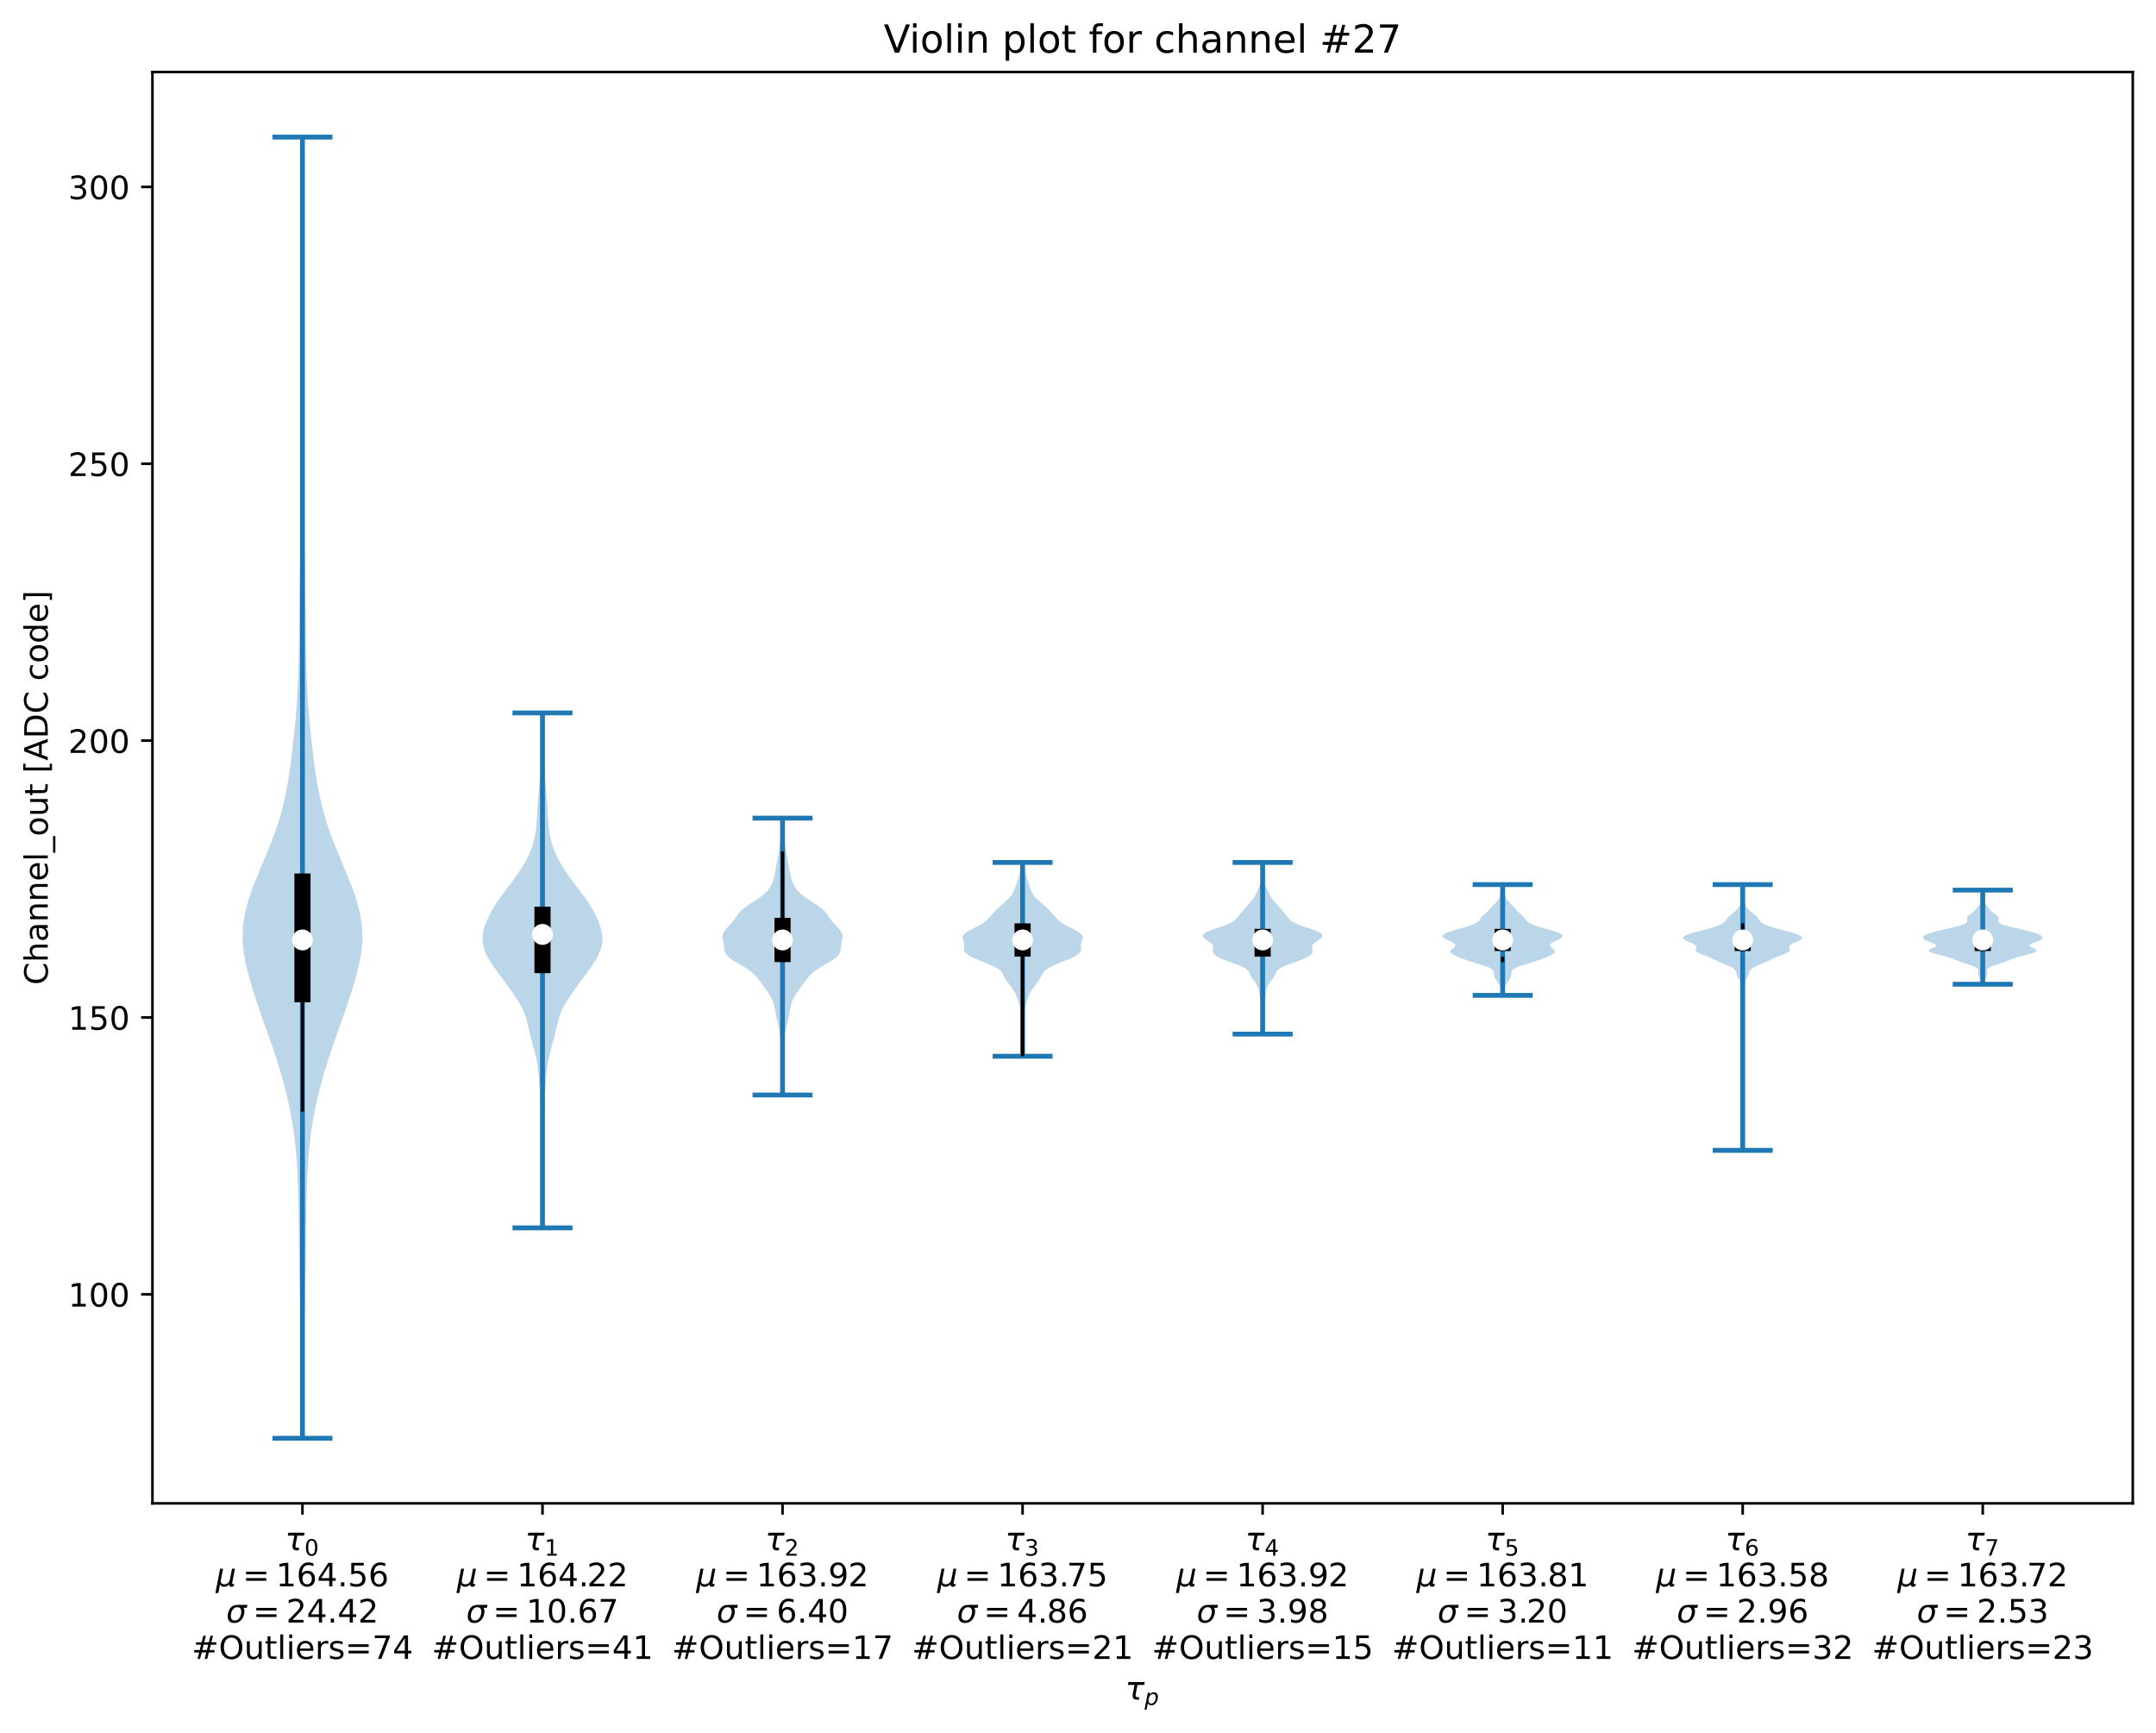 <?xml version="1.0" encoding="utf-8" standalone="no"?>
<!DOCTYPE svg PUBLIC "-//W3C//DTD SVG 1.1//EN"
  "http://www.w3.org/Graphics/SVG/1.1/DTD/svg11.dtd">
<!-- Created with matplotlib (https://matplotlib.org/) -->
<svg height="537.008pt" version="1.1" viewBox="0 0 668.244 537.008" width="668.244pt" xmlns="http://www.w3.org/2000/svg" xmlns:xlink="http://www.w3.org/1999/xlink">
 <defs>
  <style type="text/css">*{stroke-linecap:butt;stroke-linejoin:round;}</style>
 </defs>
 <g id="figure_1">
  <g id="patch_1">
   <path d="M 0 537.008 
L 668.244 537.008 
L 668.244 0 
L 0 0 
z
" style="fill:#ffffff;"/>
  </g>
  <g id="axes_1">
   <g id="patch_2">
    <path d="M 47.244 465.838 
L 661.044 465.838 
L 661.044 22.318 
L 47.244 22.318 
z
" style="fill:#ffffff;"/>
   </g>
   <g id="PolyCollection_1">
    <path clip-path="url(#p496c907e5b)" d="M 93.93 445.678 
L 93.558 445.678 
L 93.517 441.605 
L 93.49 437.533 
L 93.475 433.46 
L 93.464 429.387 
L 93.445 425.314 
L 93.407 421.242 
L 93.345 417.169 
L 93.263 413.096 
L 93.167 409.024 
L 93.065 404.951 
L 92.965 400.878 
L 92.873 396.805 
L 92.793 392.733 
L 92.73 388.66 
L 92.68 384.587 
L 92.633 380.514 
L 92.576 376.442 
L 92.495 372.369 
L 92.379 368.296 
L 92.216 364.224 
L 91.987 360.151 
L 91.664 356.078 
L 91.214 352.005 
L 90.616 347.933 
L 89.866 343.86 
L 88.974 339.787 
L 87.949 335.714 
L 86.793 331.642 
L 85.513 327.569 
L 84.128 323.496 
L 82.684 319.424 
L 81.236 315.351 
L 79.833 311.278 
L 78.508 307.205 
L 77.294 303.133 
L 76.252 299.06 
L 75.492 294.987 
L 75.144 290.914 
L 75.294 286.842 
L 75.952 282.769 
L 77.051 278.696 
L 78.48 274.624 
L 80.112 270.551 
L 81.828 266.478 
L 83.514 262.405 
L 85.077 258.333 
L 86.449 254.26 
L 87.598 250.187 
L 88.532 246.114 
L 89.286 242.042 
L 89.904 237.969 
L 90.43 233.896 
L 90.899 229.824 
L 91.325 225.751 
L 91.706 221.678 
L 92.028 217.605 
L 92.277 213.533 
L 92.457 209.46 
L 92.581 205.387 
L 92.668 201.314 
L 92.731 197.242 
L 92.775 193.169 
L 92.807 189.096 
L 92.841 185.024 
L 92.891 180.951 
L 92.965 176.878 
L 93.055 172.805 
L 93.151 168.733 
L 93.244 164.66 
L 93.332 160.587 
L 93.416 156.514 
L 93.493 152.442 
L 93.559 148.369 
L 93.612 144.296 
L 93.651 140.224 
L 93.677 136.151 
L 93.691 132.078 
L 93.692 128.005 
L 93.68 123.933 
L 93.658 119.86 
L 93.631 115.787 
L 93.605 111.714 
L 93.588 107.642 
L 93.582 103.569 
L 93.589 99.496 
L 93.606 95.424 
L 93.629 91.351 
L 93.653 87.278 
L 93.678 83.205 
L 93.7 79.133 
L 93.717 75.06 
L 93.728 70.987 
L 93.733 66.914 
L 93.733 62.842 
L 93.726 58.769 
L 93.716 54.696 
L 93.703 50.624 
L 93.693 46.551 
L 93.689 42.478 
L 93.799 42.478 
L 93.799 42.478 
L 93.795 46.551 
L 93.784 50.624 
L 93.772 54.696 
L 93.761 58.769 
L 93.755 62.842 
L 93.754 66.914 
L 93.759 70.987 
L 93.771 75.06 
L 93.788 79.133 
L 93.81 83.205 
L 93.834 87.278 
L 93.859 91.351 
L 93.881 95.424 
L 93.898 99.496 
L 93.905 103.569 
L 93.9 107.642 
L 93.882 111.714 
L 93.857 115.787 
L 93.829 119.86 
L 93.807 123.933 
L 93.795 128.005 
L 93.796 132.078 
L 93.811 136.151 
L 93.837 140.224 
L 93.876 144.296 
L 93.928 148.369 
L 93.994 152.442 
L 94.071 156.514 
L 94.155 160.587 
L 94.244 164.66 
L 94.337 168.733 
L 94.433 172.805 
L 94.523 176.878 
L 94.596 180.951 
L 94.646 185.024 
L 94.68 189.096 
L 94.713 193.169 
L 94.757 197.242 
L 94.82 201.314 
L 94.907 205.387 
L 95.031 209.46 
L 95.21 213.533 
L 95.46 217.605 
L 95.782 221.678 
L 96.163 225.751 
L 96.589 229.824 
L 97.057 233.896 
L 97.584 237.969 
L 98.202 242.042 
L 98.955 246.114 
L 99.889 250.187 
L 101.038 254.26 
L 102.41 258.333 
L 103.973 262.405 
L 105.66 266.478 
L 107.375 270.551 
L 109.008 274.624 
L 110.437 278.696 
L 111.536 282.769 
L 112.194 286.842 
L 112.344 290.914 
L 111.995 294.987 
L 111.236 299.06 
L 110.194 303.133 
L 108.979 307.205 
L 107.655 311.278 
L 106.252 315.351 
L 104.804 319.424 
L 103.359 323.496 
L 101.975 327.569 
L 100.694 331.642 
L 99.539 335.714 
L 98.514 339.787 
L 97.622 343.86 
L 96.872 347.933 
L 96.274 352.005 
L 95.824 356.078 
L 95.501 360.151 
L 95.272 364.224 
L 95.109 368.296 
L 94.993 372.369 
L 94.911 376.442 
L 94.854 380.514 
L 94.807 384.587 
L 94.757 388.66 
L 94.694 392.733 
L 94.615 396.805 
L 94.523 400.878 
L 94.422 404.951 
L 94.321 409.024 
L 94.225 413.096 
L 94.142 417.169 
L 94.081 421.242 
L 94.043 425.314 
L 94.024 429.387 
L 94.013 433.46 
L 93.998 437.533 
L 93.97 441.605 
L 93.93 445.678 
z
" style="fill:#1f77b4;fill-opacity:0.3;"/>
   </g>
   <g id="PolyCollection_2">
    <path clip-path="url(#p496c907e5b)" d="M 168.208 380.48 
L 168.079 380.48 
L 168.083 378.868 
L 168.093 377.256 
L 168.107 375.645 
L 168.12 374.033 
L 168.13 372.421 
L 168.137 370.809 
L 168.141 369.198 
L 168.142 367.586 
L 168.143 365.974 
L 168.143 364.362 
L 168.142 362.75 
L 168.139 361.139 
L 168.132 359.527 
L 168.118 357.915 
L 168.091 356.303 
L 168.048 354.692 
L 167.984 353.08 
L 167.9 351.468 
L 167.804 349.856 
L 167.705 348.245 
L 167.617 346.633 
L 167.546 345.021 
L 167.493 343.409 
L 167.447 341.798 
L 167.396 340.186 
L 167.328 338.574 
L 167.241 336.962 
L 167.136 335.351 
L 167.012 333.739 
L 166.862 332.127 
L 166.667 330.515 
L 166.407 328.904 
L 166.068 327.292 
L 165.661 325.68 
L 165.216 324.068 
L 164.772 322.456 
L 164.36 320.845 
L 163.983 319.233 
L 163.616 317.621 
L 163.206 316.009 
L 162.69 314.398 
L 162.021 312.786 
L 161.186 311.174 
L 160.205 309.562 
L 159.123 307.951 
L 157.98 306.339 
L 156.802 304.727 
L 155.602 303.115 
L 154.399 301.504 
L 153.227 299.892 
L 152.135 298.28 
L 151.18 296.668 
L 150.409 295.057 
L 149.861 293.445 
L 149.566 291.833 
L 149.544 290.221 
L 149.785 288.609 
L 150.245 286.998 
L 150.86 285.386 
L 151.587 283.774 
L 152.418 282.162 
L 153.368 280.551 
L 154.439 278.939 
L 155.606 277.327 
L 156.823 275.715 
L 158.048 274.104 
L 159.247 272.492 
L 160.396 270.88 
L 161.474 269.268 
L 162.46 267.657 
L 163.339 266.045 
L 164.1 264.433 
L 164.743 262.821 
L 165.271 261.21 
L 165.687 259.598 
L 165.994 257.986 
L 166.205 256.374 
L 166.342 254.763 
L 166.437 253.151 
L 166.523 251.539 
L 166.624 249.927 
L 166.749 248.315 
L 166.888 246.704 
L 167.026 245.092 
L 167.15 243.48 
L 167.258 241.868 
L 167.359 240.257 
L 167.46 238.645 
L 167.567 237.033 
L 167.675 235.421 
L 167.774 233.81 
L 167.858 232.198 
L 167.92 230.586 
L 167.961 228.974 
L 167.984 227.363 
L 167.995 225.751 
L 168.001 224.139 
L 168.009 222.527 
L 168.024 220.916 
L 168.264 220.916 
L 168.264 220.916 
L 168.278 222.527 
L 168.286 224.139 
L 168.292 225.751 
L 168.303 227.363 
L 168.326 228.974 
L 168.367 230.586 
L 168.43 232.198 
L 168.513 233.81 
L 168.613 235.421 
L 168.721 237.033 
L 168.827 238.645 
L 168.929 240.257 
L 169.029 241.868 
L 169.137 243.48 
L 169.262 245.092 
L 169.4 246.704 
L 169.539 248.315 
L 169.663 249.927 
L 169.765 251.539 
L 169.851 253.151 
L 169.945 254.763 
L 170.082 256.374 
L 170.293 257.986 
L 170.601 259.598 
L 171.016 261.21 
L 171.544 262.821 
L 172.188 264.433 
L 172.949 266.045 
L 173.827 267.657 
L 174.814 269.268 
L 175.892 270.88 
L 177.041 272.492 
L 178.24 274.104 
L 179.464 275.715 
L 180.682 277.327 
L 181.848 278.939 
L 182.92 280.551 
L 183.87 282.162 
L 184.701 283.774 
L 185.427 285.386 
L 186.043 286.998 
L 186.502 288.609 
L 186.744 290.221 
L 186.721 291.833 
L 186.427 293.445 
L 185.878 295.057 
L 185.108 296.668 
L 184.152 298.28 
L 183.061 299.892 
L 181.888 301.504 
L 180.685 303.115 
L 179.486 304.727 
L 178.308 306.339 
L 177.165 307.951 
L 176.082 309.562 
L 175.102 311.174 
L 174.266 312.786 
L 173.597 314.398 
L 173.082 316.009 
L 172.671 317.621 
L 172.304 319.233 
L 171.928 320.845 
L 171.515 322.456 
L 171.071 324.068 
L 170.626 325.68 
L 170.219 327.292 
L 169.881 328.904 
L 169.62 330.515 
L 169.425 332.127 
L 169.275 333.739 
L 169.152 335.351 
L 169.046 336.962 
L 168.959 338.574 
L 168.892 340.186 
L 168.841 341.798 
L 168.795 343.409 
L 168.741 345.021 
L 168.671 346.633 
L 168.582 348.245 
L 168.484 349.856 
L 168.387 351.468 
L 168.304 353.08 
L 168.24 354.692 
L 168.196 356.303 
L 168.17 357.915 
L 168.155 359.527 
L 168.148 361.139 
L 168.145 362.75 
L 168.144 364.362 
L 168.144 365.974 
L 168.145 367.586 
L 168.147 369.198 
L 168.151 370.809 
L 168.158 372.421 
L 168.168 374.033 
L 168.181 375.645 
L 168.194 377.256 
L 168.204 378.868 
L 168.208 380.48 
z
" style="fill:#1f77b4;fill-opacity:0.3;"/>
   </g>
   <g id="PolyCollection_3">
    <path clip-path="url(#p496c907e5b)" d="M 242.658 339.302 
L 242.429 339.302 
L 242.407 338.435 
L 242.385 337.569 
L 242.364 336.702 
L 242.345 335.836 
L 242.329 334.969 
L 242.32 334.103 
L 242.319 333.236 
L 242.327 332.37 
L 242.342 331.503 
L 242.362 330.637 
L 242.379 329.77 
L 242.389 328.904 
L 242.385 328.037 
L 242.365 327.17 
L 242.328 326.304 
L 242.277 325.437 
L 242.216 324.571 
L 242.149 323.704 
L 242.076 322.838 
L 241.995 321.971 
L 241.898 321.105 
L 241.777 320.238 
L 241.625 319.372 
L 241.439 318.505 
L 241.228 317.639 
L 241.006 316.772 
L 240.792 315.905 
L 240.602 315.039 
L 240.44 314.172 
L 240.296 313.306 
L 240.145 312.439 
L 239.956 311.573 
L 239.702 310.706 
L 239.365 309.84 
L 238.942 308.973 
L 238.439 308.107 
L 237.869 307.24 
L 237.253 306.374 
L 236.613 305.507 
L 235.965 304.64 
L 235.311 303.774 
L 234.624 302.907 
L 233.846 302.041 
L 232.904 301.174 
L 231.739 300.308 
L 230.357 299.441 
L 228.844 298.575 
L 227.366 297.708 
L 226.11 296.842 
L 225.216 295.975 
L 224.712 295.109 
L 224.505 294.242 
L 224.426 293.375 
L 224.322 292.509 
L 224.144 291.642 
L 223.967 290.776 
L 223.944 289.909 
L 224.202 289.043 
L 224.763 288.176 
L 225.532 287.31 
L 226.352 286.443 
L 227.098 285.577 
L 227.734 284.71 
L 228.317 283.844 
L 228.96 282.977 
L 229.765 282.11 
L 230.782 281.244 
L 231.992 280.377 
L 233.317 279.511 
L 234.652 278.644 
L 235.891 277.778 
L 236.964 276.911 
L 237.839 276.045 
L 238.523 275.178 
L 239.042 274.312 
L 239.43 273.445 
L 239.721 272.579 
L 239.944 271.712 
L 240.126 270.845 
L 240.29 269.979 
L 240.449 269.112 
L 240.612 268.246 
L 240.78 267.379 
L 240.952 266.513 
L 241.123 265.646 
L 241.289 264.78 
L 241.449 263.913 
L 241.601 263.047 
L 241.743 262.18 
L 241.873 261.314 
L 241.988 260.447 
L 242.087 259.58 
L 242.168 258.714 
L 242.235 257.847 
L 242.29 256.981 
L 242.333 256.114 
L 242.369 255.248 
L 242.399 254.381 
L 242.426 253.515 
L 242.662 253.515 
L 242.662 253.515 
L 242.688 254.381 
L 242.718 255.248 
L 242.754 256.114 
L 242.798 256.981 
L 242.852 257.847 
L 242.919 258.714 
L 243.001 259.58 
L 243.099 260.447 
L 243.214 261.314 
L 243.344 262.18 
L 243.487 263.047 
L 243.638 263.913 
L 243.798 264.78 
L 243.965 265.646 
L 244.135 266.513 
L 244.307 267.379 
L 244.476 268.246 
L 244.639 269.112 
L 244.798 269.979 
L 244.961 270.845 
L 245.143 271.712 
L 245.367 272.579 
L 245.657 273.445 
L 246.045 274.312 
L 246.564 275.178 
L 247.248 276.045 
L 248.124 276.911 
L 249.196 277.778 
L 250.436 278.644 
L 251.77 279.511 
L 253.096 280.377 
L 254.306 281.244 
L 255.323 282.11 
L 256.128 282.977 
L 256.77 283.844 
L 257.354 284.71 
L 257.989 285.577 
L 258.735 286.443 
L 259.556 287.31 
L 260.324 288.176 
L 260.886 289.043 
L 261.144 289.909 
L 261.121 290.776 
L 260.944 291.642 
L 260.765 292.509 
L 260.662 293.375 
L 260.582 294.242 
L 260.375 295.109 
L 259.871 295.975 
L 258.977 296.842 
L 257.721 297.708 
L 256.243 298.575 
L 254.731 299.441 
L 253.348 300.308 
L 252.184 301.174 
L 251.241 302.041 
L 250.463 302.907 
L 249.776 303.774 
L 249.122 304.64 
L 248.475 305.507 
L 247.834 306.374 
L 247.219 307.24 
L 246.649 308.107 
L 246.145 308.973 
L 245.722 309.84 
L 245.386 310.706 
L 245.132 311.573 
L 244.943 312.439 
L 244.791 313.306 
L 244.647 314.172 
L 244.485 315.039 
L 244.295 315.905 
L 244.082 316.772 
L 243.86 317.639 
L 243.648 318.505 
L 243.463 319.372 
L 243.31 320.238 
L 243.189 321.105 
L 243.093 321.971 
L 243.012 322.838 
L 242.939 323.704 
L 242.871 324.571 
L 242.81 325.437 
L 242.759 326.304 
L 242.722 327.17 
L 242.702 328.037 
L 242.699 328.904 
L 242.708 329.77 
L 242.726 330.637 
L 242.745 331.503 
L 242.761 332.37 
L 242.769 333.236 
L 242.768 334.103 
L 242.758 334.969 
L 242.743 335.836 
L 242.723 336.702 
L 242.702 337.569 
L 242.68 338.435 
L 242.658 339.302 
z
" style="fill:#1f77b4;fill-opacity:0.3;"/>
   </g>
   <g id="PolyCollection_4">
    <path clip-path="url(#p496c907e5b)" d="M 317.039 327.292 
L 316.848 327.292 
L 316.831 326.685 
L 316.81 326.079 
L 316.782 325.472 
L 316.747 324.865 
L 316.705 324.259 
L 316.66 323.652 
L 316.617 323.046 
L 316.583 322.439 
L 316.563 321.833 
L 316.558 321.226 
L 316.565 320.619 
L 316.582 320.013 
L 316.6 319.406 
L 316.614 318.8 
L 316.618 318.193 
L 316.611 317.587 
L 316.593 316.98 
L 316.567 316.373 
L 316.536 315.767 
L 316.504 315.16 
L 316.468 314.554 
L 316.425 313.947 
L 316.368 313.34 
L 316.289 312.734 
L 316.182 312.127 
L 316.044 311.521 
L 315.877 310.914 
L 315.684 310.308 
L 315.467 309.701 
L 315.229 309.094 
L 314.97 308.488 
L 314.685 307.881 
L 314.367 307.275 
L 314.007 306.668 
L 313.6 306.062 
L 313.151 305.455 
L 312.678 304.848 
L 312.213 304.242 
L 311.791 303.635 
L 311.434 303.029 
L 311.127 302.422 
L 310.818 301.816 
L 310.418 301.209 
L 309.832 300.602 
L 308.99 299.996 
L 307.871 299.389 
L 306.516 298.783 
L 305.012 298.176 
L 303.474 297.569 
L 302.022 296.963 
L 300.769 296.356 
L 299.803 295.75 
L 299.172 295.143 
L 298.863 294.537 
L 298.795 293.93 
L 298.836 293.323 
L 298.853 292.717 
L 298.761 292.11 
L 298.571 291.504 
L 298.381 290.897 
L 298.344 290.291 
L 298.597 289.684 
L 299.209 289.077 
L 300.151 288.471 
L 301.31 287.864 
L 302.53 287.258 
L 303.673 286.651 
L 304.654 286.045 
L 305.457 285.438 
L 306.118 284.831 
L 306.697 284.225 
L 307.245 283.618 
L 307.792 283.012 
L 308.353 282.405 
L 308.933 281.799 
L 309.542 281.192 
L 310.19 280.585 
L 310.875 279.979 
L 311.579 279.372 
L 312.267 278.766 
L 312.895 278.159 
L 313.428 277.552 
L 313.85 276.946 
L 314.17 276.339 
L 314.415 275.733 
L 314.618 275.126 
L 314.809 274.52 
L 315.005 273.913 
L 315.211 273.306 
L 315.423 272.7 
L 315.63 272.093 
L 315.819 271.487 
L 315.982 270.88 
L 316.113 270.274 
L 316.214 269.667 
L 316.293 269.06 
L 316.361 268.454 
L 316.429 267.847 
L 316.501 267.241 
L 317.386 267.241 
L 317.386 267.241 
L 317.459 267.847 
L 317.526 268.454 
L 317.595 269.06 
L 317.674 269.667 
L 317.775 270.274 
L 317.905 270.88 
L 318.068 271.487 
L 318.258 272.093 
L 318.465 272.7 
L 318.677 273.306 
L 318.883 273.913 
L 319.079 274.52 
L 319.269 275.126 
L 319.472 275.733 
L 319.717 276.339 
L 320.037 276.946 
L 320.46 277.552 
L 320.992 278.159 
L 321.62 278.766 
L 322.308 279.372 
L 323.013 279.979 
L 323.698 280.585 
L 324.345 281.192 
L 324.955 281.799 
L 325.535 282.405 
L 326.095 283.012 
L 326.642 283.618 
L 327.19 284.225 
L 327.769 284.831 
L 328.431 285.438 
L 329.234 286.045 
L 330.214 286.651 
L 331.357 287.258 
L 332.578 287.864 
L 333.736 288.471 
L 334.678 289.077 
L 335.291 289.684 
L 335.544 290.291 
L 335.506 290.897 
L 335.317 291.504 
L 335.126 292.11 
L 335.035 292.717 
L 335.051 293.323 
L 335.092 293.93 
L 335.024 294.537 
L 334.715 295.143 
L 334.084 295.75 
L 333.118 296.356 
L 331.865 296.963 
L 330.414 297.569 
L 328.876 298.176 
L 327.372 298.783 
L 326.017 299.389 
L 324.898 299.996 
L 324.055 300.602 
L 323.469 301.209 
L 323.069 301.816 
L 322.76 302.422 
L 322.454 303.029 
L 322.096 303.635 
L 321.675 304.242 
L 321.21 304.848 
L 320.736 305.455 
L 320.287 306.062 
L 319.881 306.668 
L 319.521 307.275 
L 319.203 307.881 
L 318.918 308.488 
L 318.658 309.094 
L 318.42 309.701 
L 318.204 310.308 
L 318.01 310.914 
L 317.843 311.521 
L 317.706 312.127 
L 317.599 312.734 
L 317.52 313.34 
L 317.463 313.947 
L 317.42 314.554 
L 317.384 315.16 
L 317.351 315.767 
L 317.321 316.373 
L 317.295 316.98 
L 317.276 317.587 
L 317.269 318.193 
L 317.274 318.8 
L 317.288 319.406 
L 317.306 320.013 
L 317.322 320.619 
L 317.33 321.226 
L 317.324 321.833 
L 317.304 322.439 
L 317.27 323.046 
L 317.228 323.652 
L 317.183 324.259 
L 317.141 324.865 
L 317.105 325.472 
L 317.078 326.079 
L 317.057 326.685 
L 317.039 327.292 
z
" style="fill:#1f77b4;fill-opacity:0.3;"/>
   </g>
   <g id="PolyCollection_5">
    <path clip-path="url(#p496c907e5b)" d="M 391.42 320.429 
L 391.267 320.429 
L 391.261 319.892 
L 391.253 319.354 
L 391.24 318.817 
L 391.22 318.28 
L 391.192 317.742 
L 391.156 317.205 
L 391.119 316.668 
L 391.086 316.131 
L 391.064 315.593 
L 391.056 315.056 
L 391.062 314.519 
L 391.076 313.982 
L 391.09 313.444 
L 391.097 312.907 
L 391.087 312.37 
L 391.055 311.833 
L 390.996 311.295 
L 390.909 310.758 
L 390.799 310.221 
L 390.673 309.684 
L 390.544 309.146 
L 390.425 308.609 
L 390.324 308.072 
L 390.238 307.535 
L 390.155 306.997 
L 390.052 306.46 
L 389.9 305.923 
L 389.677 305.386 
L 389.371 304.848 
L 388.994 304.311 
L 388.578 303.774 
L 388.172 303.237 
L 387.822 302.699 
L 387.546 302.162 
L 387.313 301.625 
L 387.037 301.088 
L 386.597 300.55 
L 385.885 300.013 
L 384.853 299.476 
L 383.544 298.939 
L 382.072 298.401 
L 380.578 297.864 
L 379.184 297.327 
L 377.976 296.79 
L 377.009 296.252 
L 376.325 295.715 
L 375.946 295.178 
L 375.846 294.641 
L 375.927 294.103 
L 376.025 293.566 
L 375.961 293.029 
L 375.615 292.492 
L 374.979 291.954 
L 374.171 291.417 
L 373.389 290.88 
L 372.854 290.343 
L 372.744 289.805 
L 373.151 289.268 
L 374.07 288.731 
L 375.401 288.194 
L 376.975 287.656 
L 378.595 287.119 
L 380.082 286.582 
L 381.313 286.045 
L 382.248 285.507 
L 382.923 284.97 
L 383.424 284.433 
L 383.843 283.896 
L 384.246 283.358 
L 384.664 282.821 
L 385.102 282.284 
L 385.559 281.747 
L 386.029 281.209 
L 386.514 280.672 
L 387.008 280.135 
L 387.499 279.598 
L 387.967 279.06 
L 388.39 278.523 
L 388.754 277.986 
L 389.06 277.448 
L 389.321 276.911 
L 389.56 276.374 
L 389.797 275.837 
L 390.042 275.299 
L 390.286 274.762 
L 390.511 274.225 
L 390.699 273.688 
L 390.84 273.15 
L 390.937 272.613 
L 391.002 272.076 
L 391.047 271.539 
L 391.082 271.001 
L 391.112 270.464 
L 391.137 269.927 
L 391.158 269.39 
L 391.176 268.852 
L 391.192 268.315 
L 391.209 267.778 
L 391.228 267.241 
L 391.46 267.241 
L 391.46 267.241 
L 391.478 267.778 
L 391.495 268.315 
L 391.512 268.852 
L 391.529 269.39 
L 391.55 269.927 
L 391.576 270.464 
L 391.605 271.001 
L 391.641 271.539 
L 391.686 272.076 
L 391.751 272.613 
L 391.848 273.15 
L 391.989 273.688 
L 392.176 274.225 
L 392.401 274.762 
L 392.645 275.299 
L 392.89 275.837 
L 393.128 276.374 
L 393.367 276.911 
L 393.627 277.448 
L 393.933 277.986 
L 394.298 278.523 
L 394.721 279.06 
L 395.189 279.598 
L 395.68 280.135 
L 396.174 280.672 
L 396.658 281.209 
L 397.129 281.747 
L 397.585 282.284 
L 398.024 282.821 
L 398.442 283.358 
L 398.844 283.896 
L 399.263 284.433 
L 399.764 284.97 
L 400.44 285.507 
L 401.374 286.045 
L 402.605 286.582 
L 404.092 287.119 
L 405.713 287.656 
L 407.287 288.194 
L 408.617 288.731 
L 409.536 289.268 
L 409.944 289.805 
L 409.833 290.343 
L 409.298 290.88 
L 408.517 291.417 
L 407.708 291.954 
L 407.073 292.492 
L 406.726 293.029 
L 406.663 293.566 
L 406.761 294.103 
L 406.842 294.641 
L 406.742 295.178 
L 406.362 295.715 
L 405.678 296.252 
L 404.711 296.79 
L 403.503 297.327 
L 402.11 297.864 
L 400.616 298.401 
L 399.143 298.939 
L 397.834 299.476 
L 396.803 300.013 
L 396.09 300.55 
L 395.65 301.088 
L 395.374 301.625 
L 395.142 302.162 
L 394.865 302.699 
L 394.515 303.237 
L 394.109 303.774 
L 393.694 304.311 
L 393.316 304.848 
L 393.011 305.386 
L 392.787 305.923 
L 392.635 306.46 
L 392.532 306.997 
L 392.449 307.535 
L 392.364 308.072 
L 392.262 308.609 
L 392.143 309.146 
L 392.015 309.684 
L 391.889 310.221 
L 391.778 310.758 
L 391.692 311.295 
L 391.633 311.833 
L 391.6 312.37 
L 391.591 312.907 
L 391.597 313.444 
L 391.612 313.982 
L 391.625 314.519 
L 391.631 315.056 
L 391.623 315.593 
L 391.602 316.131 
L 391.569 316.668 
L 391.532 317.205 
L 391.496 317.742 
L 391.467 318.28 
L 391.447 318.817 
L 391.435 319.354 
L 391.427 319.892 
L 391.42 320.429 
z
" style="fill:#1f77b4;fill-opacity:0.3;"/>
   </g>
   <g id="PolyCollection_6">
    <path clip-path="url(#p496c907e5b)" d="M 466.042 308.419 
L 465.446 308.419 
L 465.44 308.072 
L 465.44 307.725 
L 465.438 307.379 
L 465.423 307.032 
L 465.385 306.685 
L 465.315 306.339 
L 465.207 305.992 
L 465.056 305.646 
L 464.865 305.299 
L 464.639 304.952 
L 464.386 304.606 
L 464.121 304.259 
L 463.858 303.913 
L 463.616 303.566 
L 463.41 303.219 
L 463.252 302.873 
L 463.145 302.526 
L 463.087 302.179 
L 463.062 301.833 
L 463.042 301.486 
L 462.984 301.14 
L 462.836 300.793 
L 462.543 300.446 
L 462.059 300.1 
L 461.363 299.753 
L 460.467 299.407 
L 459.413 299.06 
L 458.27 298.713 
L 457.107 298.367 
L 455.984 298.02 
L 454.932 297.673 
L 453.958 297.327 
L 453.049 296.98 
L 452.19 296.634 
L 451.384 296.287 
L 450.657 295.94 
L 450.062 295.594 
L 449.661 295.247 
L 449.504 294.901 
L 449.603 294.554 
L 449.916 294.207 
L 450.349 293.861 
L 450.775 293.514 
L 451.064 293.167 
L 451.12 292.821 
L 450.901 292.474 
L 450.427 292.128 
L 449.768 291.781 
L 449.023 291.434 
L 448.301 291.088 
L 447.698 290.741 
L 447.294 290.395 
L 447.144 290.048 
L 447.28 289.701 
L 447.709 289.355 
L 448.413 289.008 
L 449.35 288.661 
L 450.464 288.315 
L 451.686 287.968 
L 452.945 287.622 
L 454.17 287.275 
L 455.298 286.928 
L 456.276 286.582 
L 457.071 286.235 
L 457.677 285.889 
L 458.116 285.542 
L 458.432 285.195 
L 458.684 284.849 
L 458.927 284.502 
L 459.201 284.155 
L 459.524 283.809 
L 459.891 283.462 
L 460.281 283.116 
L 460.67 282.769 
L 461.038 282.422 
L 461.379 282.076 
L 461.697 281.729 
L 462.005 281.383 
L 462.318 281.036 
L 462.644 280.689 
L 462.986 280.343 
L 463.334 279.996 
L 463.673 279.649 
L 463.988 279.303 
L 464.265 278.956 
L 464.496 278.61 
L 464.678 278.263 
L 464.813 277.916 
L 464.909 277.57 
L 464.974 277.223 
L 465.018 276.877 
L 465.054 276.53 
L 465.089 276.183 
L 465.131 275.837 
L 465.184 275.49 
L 465.248 275.144 
L 465.32 274.797 
L 465.394 274.45 
L 465.466 274.104 
L 466.021 274.104 
L 466.021 274.104 
L 466.093 274.45 
L 466.168 274.797 
L 466.239 275.144 
L 466.303 275.49 
L 466.356 275.837 
L 466.399 276.183 
L 466.434 276.53 
L 466.469 276.877 
L 466.514 277.223 
L 466.579 277.57 
L 466.674 277.916 
L 466.81 278.263 
L 466.991 278.61 
L 467.222 278.956 
L 467.499 279.303 
L 467.814 279.649 
L 468.154 279.996 
L 468.502 280.343 
L 468.843 280.689 
L 469.17 281.036 
L 469.482 281.383 
L 469.791 281.729 
L 470.109 282.076 
L 470.449 282.422 
L 470.818 282.769 
L 471.206 283.116 
L 471.596 283.462 
L 471.963 283.809 
L 472.286 284.155 
L 472.561 284.502 
L 472.804 284.849 
L 473.055 285.195 
L 473.372 285.542 
L 473.81 285.889 
L 474.416 286.235 
L 475.211 286.582 
L 476.189 286.928 
L 477.317 287.275 
L 478.543 287.622 
L 479.802 287.968 
L 481.024 288.315 
L 482.137 288.661 
L 483.075 289.008 
L 483.778 289.355 
L 484.207 289.701 
L 484.344 290.048 
L 484.194 290.395 
L 483.79 290.741 
L 483.187 291.088 
L 482.464 291.434 
L 481.72 291.781 
L 481.061 292.128 
L 480.587 292.474 
L 480.368 292.821 
L 480.424 293.167 
L 480.713 293.514 
L 481.138 293.861 
L 481.572 294.207 
L 481.885 294.554 
L 481.984 294.901 
L 481.827 295.247 
L 481.426 295.594 
L 480.83 295.94 
L 480.104 296.287 
L 479.297 296.634 
L 478.439 296.98 
L 477.529 297.327 
L 476.555 297.673 
L 475.504 298.02 
L 474.381 298.367 
L 473.218 298.713 
L 472.074 299.06 
L 471.021 299.407 
L 470.124 299.753 
L 469.429 300.1 
L 468.945 300.446 
L 468.651 300.793 
L 468.503 301.14 
L 468.445 301.486 
L 468.425 301.833 
L 468.4 302.179 
L 468.342 302.526 
L 468.236 302.873 
L 468.077 303.219 
L 467.871 303.566 
L 467.629 303.913 
L 467.367 304.259 
L 467.101 304.606 
L 466.848 304.952 
L 466.622 305.299 
L 466.431 305.646 
L 466.281 305.992 
L 466.172 306.339 
L 466.102 306.685 
L 466.064 307.032 
L 466.05 307.379 
L 466.048 307.725 
L 466.048 308.072 
L 466.042 308.419 
z
" style="fill:#1f77b4;fill-opacity:0.3;"/>
   </g>
   <g id="PolyCollection_7">
    <path clip-path="url(#p496c907e5b)" d="M 540.206 356.459 
L 540.081 356.459 
L 540.093 355.628 
L 540.117 354.796 
L 540.135 353.964 
L 540.142 353.132 
L 540.143 352.3 
L 540.144 351.468 
L 540.144 350.636 
L 540.144 349.804 
L 540.144 348.973 
L 540.144 348.141 
L 540.144 347.309 
L 540.144 346.477 
L 540.144 345.645 
L 540.144 344.813 
L 540.144 343.981 
L 540.144 343.149 
L 540.144 342.318 
L 540.144 341.486 
L 540.144 340.654 
L 540.144 339.822 
L 540.144 338.99 
L 540.144 338.158 
L 540.144 337.326 
L 540.144 336.494 
L 540.144 335.662 
L 540.144 334.831 
L 540.144 333.999 
L 540.144 333.167 
L 540.144 332.335 
L 540.144 331.503 
L 540.144 330.671 
L 540.144 329.839 
L 540.144 329.007 
L 540.144 328.176 
L 540.144 327.344 
L 540.144 326.512 
L 540.144 325.68 
L 540.144 324.848 
L 540.144 324.016 
L 540.144 323.184 
L 540.144 322.352 
L 540.144 321.521 
L 540.144 320.689 
L 540.144 319.857 
L 540.144 319.025 
L 540.144 318.193 
L 540.144 317.361 
L 540.144 316.529 
L 540.144 315.697 
L 540.144 314.866 
L 540.144 314.034 
L 540.144 313.202 
L 540.143 312.37 
L 540.14 311.538 
L 540.13 310.706 
L 540.103 309.874 
L 540.053 309.042 
L 539.986 308.211 
L 539.922 307.379 
L 539.881 306.547 
L 539.829 305.715 
L 539.66 304.883 
L 539.309 304.051 
L 538.852 303.219 
L 538.443 302.387 
L 538.199 301.556 
L 537.939 300.724 
L 537.071 299.892 
L 535.292 299.06 
L 533.215 298.228 
L 531.467 297.396 
L 529.668 296.564 
L 527.431 295.732 
L 525.702 294.901 
L 525.521 294.069 
L 525.841 293.237 
L 524.821 292.405 
L 522.752 291.573 
L 521.544 290.741 
L 522.216 289.909 
L 524.51 289.077 
L 527.644 288.246 
L 530.735 287.414 
L 533.118 286.582 
L 534.481 285.75 
L 535.113 284.918 
L 535.732 284.086 
L 536.682 283.254 
L 537.728 282.422 
L 538.58 281.591 
L 539.164 280.759 
L 539.528 279.927 
L 539.748 279.095 
L 539.872 278.263 
L 539.918 277.431 
L 539.909 276.599 
L 539.902 275.767 
L 539.938 274.936 
L 540.004 274.104 
L 540.284 274.104 
L 540.284 274.104 
L 540.35 274.936 
L 540.386 275.767 
L 540.379 276.599 
L 540.37 277.431 
L 540.415 278.263 
L 540.539 279.095 
L 540.759 279.927 
L 541.123 280.759 
L 541.707 281.591 
L 542.559 282.422 
L 543.605 283.254 
L 544.556 284.086 
L 545.174 284.918 
L 545.807 285.75 
L 547.169 286.582 
L 549.553 287.414 
L 552.643 288.246 
L 555.778 289.077 
L 558.071 289.909 
L 558.744 290.741 
L 557.536 291.573 
L 555.466 292.405 
L 554.447 293.237 
L 554.766 294.069 
L 554.586 294.901 
L 552.857 295.732 
L 550.62 296.564 
L 548.821 297.396 
L 547.072 298.228 
L 544.995 299.06 
L 543.216 299.892 
L 542.349 300.724 
L 542.088 301.556 
L 541.844 302.387 
L 541.435 303.219 
L 540.978 304.051 
L 540.628 304.883 
L 540.458 305.715 
L 540.406 306.547 
L 540.366 307.379 
L 540.301 308.211 
L 540.234 309.042 
L 540.185 309.874 
L 540.158 310.706 
L 540.147 311.538 
L 540.144 312.37 
L 540.144 313.202 
L 540.144 314.034 
L 540.144 314.866 
L 540.144 315.697 
L 540.144 316.529 
L 540.144 317.361 
L 540.144 318.193 
L 540.144 319.025 
L 540.144 319.857 
L 540.144 320.689 
L 540.144 321.521 
L 540.144 322.352 
L 540.144 323.184 
L 540.144 324.016 
L 540.144 324.848 
L 540.144 325.68 
L 540.144 326.512 
L 540.144 327.344 
L 540.144 328.176 
L 540.144 329.007 
L 540.144 329.839 
L 540.144 330.671 
L 540.144 331.503 
L 540.144 332.335 
L 540.144 333.167 
L 540.144 333.999 
L 540.144 334.831 
L 540.144 335.662 
L 540.144 336.494 
L 540.144 337.326 
L 540.144 338.158 
L 540.144 338.99 
L 540.144 339.822 
L 540.144 340.654 
L 540.144 341.486 
L 540.144 342.318 
L 540.144 343.149 
L 540.144 343.981 
L 540.144 344.813 
L 540.144 345.645 
L 540.144 346.477 
L 540.144 347.309 
L 540.144 348.141 
L 540.144 348.973 
L 540.144 349.804 
L 540.144 350.636 
L 540.144 351.468 
L 540.144 352.3 
L 540.146 353.132 
L 540.153 353.964 
L 540.17 354.796 
L 540.194 355.628 
L 540.206 356.459 
z
" style="fill:#1f77b4;fill-opacity:0.3;"/>
   </g>
   <g id="PolyCollection_8">
    <path clip-path="url(#p496c907e5b)" d="M 614.824 304.987 
L 614.263 304.987 
L 614.197 304.692 
L 614.121 304.398 
L 614.032 304.103 
L 613.93 303.809 
L 613.813 303.514 
L 613.682 303.219 
L 613.54 302.925 
L 613.397 302.63 
L 613.266 302.335 
L 613.166 302.041 
L 613.113 301.746 
L 613.113 301.452 
L 613.153 301.157 
L 613.198 300.862 
L 613.197 300.568 
L 613.087 300.273 
L 612.813 299.978 
L 612.342 299.684 
L 611.674 299.389 
L 610.847 299.095 
L 609.929 298.8 
L 608.998 298.505 
L 608.116 298.211 
L 607.309 297.916 
L 606.565 297.621 
L 605.842 297.327 
L 605.084 297.032 
L 604.242 296.738 
L 603.284 296.443 
L 602.205 296.148 
L 601.041 295.854 
L 599.881 295.559 
L 598.858 295.265 
L 598.123 294.97 
L 597.786 294.675 
L 597.875 294.381 
L 598.31 294.086 
L 598.929 293.791 
L 599.536 293.497 
L 599.953 293.202 
L 600.063 292.908 
L 599.826 292.613 
L 599.28 292.318 
L 598.525 292.024 
L 597.705 291.729 
L 596.96 291.434 
L 596.395 291.14 
L 596.057 290.845 
L 595.944 290.551 
L 596.033 290.256 
L 596.313 289.961 
L 596.792 289.667 
L 597.475 289.372 
L 598.352 289.077 
L 599.381 288.783 
L 600.514 288.488 
L 601.708 288.194 
L 602.941 287.899 
L 604.195 287.604 
L 605.444 287.31 
L 606.636 287.015 
L 607.702 286.72 
L 608.571 286.426 
L 609.196 286.131 
L 609.569 285.837 
L 609.723 285.542 
L 609.722 285.247 
L 609.655 284.953 
L 609.608 284.658 
L 609.647 284.363 
L 609.806 284.069 
L 610.079 283.774 
L 610.432 283.48 
L 610.822 283.185 
L 611.209 282.89 
L 611.569 282.596 
L 611.891 282.301 
L 612.176 282.006 
L 612.431 281.712 
L 612.667 281.417 
L 612.895 281.123 
L 613.124 280.828 
L 613.357 280.533 
L 613.591 280.239 
L 613.815 279.944 
L 614.017 279.649 
L 614.185 279.355 
L 614.314 279.06 
L 614.406 278.766 
L 614.464 278.471 
L 614.497 278.176 
L 614.513 277.882 
L 614.516 277.587 
L 614.511 277.293 
L 614.502 276.998 
L 614.491 276.703 
L 614.481 276.409 
L 614.474 276.114 
L 614.471 275.819 
L 614.616 275.819 
L 614.616 275.819 
L 614.614 276.114 
L 614.607 276.409 
L 614.597 276.703 
L 614.586 276.998 
L 614.577 277.293 
L 614.572 277.587 
L 614.575 277.882 
L 614.59 278.176 
L 614.623 278.471 
L 614.682 278.766 
L 614.773 279.06 
L 614.902 279.355 
L 615.071 279.649 
L 615.272 279.944 
L 615.496 280.239 
L 615.73 280.533 
L 615.964 280.828 
L 616.193 281.123 
L 616.421 281.417 
L 616.656 281.712 
L 616.912 282.006 
L 617.197 282.301 
L 617.519 282.596 
L 617.878 282.89 
L 618.265 283.185 
L 618.655 283.48 
L 619.009 283.774 
L 619.281 284.069 
L 619.44 284.363 
L 619.48 284.658 
L 619.432 284.953 
L 619.365 285.247 
L 619.365 285.542 
L 619.518 285.837 
L 619.891 286.131 
L 620.517 286.426 
L 621.386 286.72 
L 622.451 287.015 
L 623.643 287.31 
L 624.892 287.604 
L 626.147 287.899 
L 627.379 288.194 
L 628.573 288.488 
L 629.706 288.783 
L 630.736 289.077 
L 631.612 289.372 
L 632.296 289.667 
L 632.774 289.961 
L 633.055 290.256 
L 633.144 290.551 
L 633.03 290.845 
L 632.692 291.14 
L 632.128 291.434 
L 631.383 291.729 
L 630.562 292.024 
L 629.808 292.318 
L 629.261 292.613 
L 629.024 292.908 
L 629.135 293.202 
L 629.552 293.497 
L 630.158 293.791 
L 630.777 294.086 
L 631.213 294.381 
L 631.301 294.675 
L 630.965 294.97 
L 630.229 295.265 
L 629.207 295.559 
L 628.047 295.854 
L 626.883 296.148 
L 625.803 296.443 
L 624.845 296.738 
L 624.004 297.032 
L 623.246 297.327 
L 622.522 297.621 
L 621.778 297.916 
L 620.972 298.211 
L 620.089 298.505 
L 619.159 298.8 
L 618.241 299.095 
L 617.414 299.389 
L 616.746 299.684 
L 616.274 299.978 
L 616.001 300.273 
L 615.891 300.568 
L 615.889 300.862 
L 615.935 301.157 
L 615.975 301.452 
L 615.975 301.746 
L 615.922 302.041 
L 615.822 302.335 
L 615.691 302.63 
L 615.547 302.925 
L 615.405 303.219 
L 615.275 303.514 
L 615.158 303.809 
L 615.055 304.103 
L 614.967 304.398 
L 614.89 304.692 
L 614.824 304.987 
z
" style="fill:#1f77b4;fill-opacity:0.3;"/>
   </g>
   <g id="matplotlib.axis_1">
    <g id="xtick_1">
     <g id="line2d_1">
      <defs>
       <path d="M 0 0 
L 0 3.5 
" id="me94623ad1d" style="stroke:#000000;stroke-width:0.8;"/>
      </defs>
      <g>
       <use style="stroke:#000000;stroke-width:0.8;" x="93.744" xlink:href="#me94623ad1d" y="465.838"/>
      </g>
     </g>
     <g id="text_1">
      <!-- $\tau_0$ -->
      <g transform="translate(88.344 480.437)scale(0.1 -0.1)">
       <defs>
        <path d="M 32.859 9.969 
Q 34.188 7.625 39.453 7.625 
L 43.75 7.625 
L 42.281 0 
L 36.922 0 
Q 28.125 0 25 4.688 
Q 21.922 9.469 23.969 19.828 
L 29 45.703 
L 8.453 45.703 
L 10.203 54.688 
L 60.641 54.688 
L 58.891 45.703 
L 38.188 45.703 
L 33.016 19.281 
Q 31.641 12.203 32.859 9.969 
z
" id="DejaVuSans-Oblique-964"/>
        <path d="M 31.781 66.406 
Q 24.172 66.406 20.328 58.906 
Q 16.5 51.422 16.5 36.375 
Q 16.5 21.391 20.328 13.891 
Q 24.172 6.391 31.781 6.391 
Q 39.453 6.391 43.281 13.891 
Q 47.125 21.391 47.125 36.375 
Q 47.125 51.422 43.281 58.906 
Q 39.453 66.406 31.781 66.406 
z
M 31.781 74.219 
Q 44.047 74.219 50.516 64.516 
Q 56.984 54.828 56.984 36.375 
Q 56.984 17.969 50.516 8.266 
Q 44.047 -1.422 31.781 -1.422 
Q 19.531 -1.422 13.062 8.266 
Q 6.594 17.969 6.594 36.375 
Q 6.594 54.828 13.062 64.516 
Q 19.531 74.219 31.781 74.219 
z
" id="DejaVuSans-48"/>
       </defs>
       <use transform="translate(0 0.312)" xlink:href="#DejaVuSans-Oblique-964"/>
       <use transform="translate(60.205 -16.094)scale(0.7)" xlink:href="#DejaVuSans-48"/>
      </g>
      <!-- $\mu=164.56$ -->
      <g transform="translate(66.894 491.634)scale(0.1 -0.1)">
       <defs>
        <path d="M -1.312 -20.797 
L 13.375 54.688 
L 22.406 54.688 
L 15.766 20.656 
Q 15.578 19.625 15.422 18.359 
Q 15.281 17.094 15.281 15.828 
Q 15.281 11.281 18.141 8.828 
Q 21 6.391 26.312 6.391 
Q 33.547 6.391 37.984 10.484 
Q 42.438 14.594 44 22.797 
L 50.203 54.688 
L 59.188 54.688 
L 51.031 12.641 
Q 50.828 11.719 50.75 11.031 
Q 50.688 10.359 50.688 9.812 
Q 50.688 8.297 51.297 7.594 
Q 51.906 6.891 53.219 6.891 
Q 53.719 6.891 54.562 7.125 
Q 55.422 7.375 56.984 8.016 
L 55.609 0.781 
Q 53.469 -0.297 51.516 -0.859 
Q 49.562 -1.422 47.703 -1.422 
Q 44.484 -1.422 42.656 0.625 
Q 40.828 2.688 40.828 6.297 
Q 38.094 2.391 34.297 0.484 
Q 30.516 -1.422 25.391 -1.422 
Q 20.844 -1.422 17.453 0.672 
Q 14.062 2.781 12.984 6.203 
L 7.719 -20.797 
z
" id="DejaVuSans-Oblique-956"/>
        <path d="M 10.594 45.406 
L 73.188 45.406 
L 73.188 37.203 
L 10.594 37.203 
z
M 10.594 25.484 
L 73.188 25.484 
L 73.188 17.188 
L 10.594 17.188 
z
" id="DejaVuSans-61"/>
        <path d="M 12.406 8.297 
L 28.516 8.297 
L 28.516 63.922 
L 10.984 60.406 
L 10.984 69.391 
L 28.422 72.906 
L 38.281 72.906 
L 38.281 8.297 
L 54.391 8.297 
L 54.391 0 
L 12.406 0 
z
" id="DejaVuSans-49"/>
        <path d="M 33.016 40.375 
Q 26.375 40.375 22.484 35.828 
Q 18.609 31.297 18.609 23.391 
Q 18.609 15.531 22.484 10.953 
Q 26.375 6.391 33.016 6.391 
Q 39.656 6.391 43.531 10.953 
Q 47.406 15.531 47.406 23.391 
Q 47.406 31.297 43.531 35.828 
Q 39.656 40.375 33.016 40.375 
z
M 52.594 71.297 
L 52.594 62.312 
Q 48.875 64.062 45.094 64.984 
Q 41.312 65.922 37.594 65.922 
Q 27.828 65.922 22.672 59.328 
Q 17.531 52.734 16.797 39.406 
Q 19.672 43.656 24.016 45.922 
Q 28.375 48.188 33.594 48.188 
Q 44.578 48.188 50.953 41.516 
Q 57.328 34.859 57.328 23.391 
Q 57.328 12.156 50.688 5.359 
Q 44.047 -1.422 33.016 -1.422 
Q 20.359 -1.422 13.672 8.266 
Q 6.984 17.969 6.984 36.375 
Q 6.984 53.656 15.188 63.938 
Q 23.391 74.219 37.203 74.219 
Q 40.922 74.219 44.703 73.484 
Q 48.484 72.75 52.594 71.297 
z
" id="DejaVuSans-54"/>
        <path d="M 37.797 64.312 
L 12.891 25.391 
L 37.797 25.391 
z
M 35.203 72.906 
L 47.609 72.906 
L 47.609 25.391 
L 58.016 25.391 
L 58.016 17.188 
L 47.609 17.188 
L 47.609 0 
L 37.797 0 
L 37.797 17.188 
L 4.891 17.188 
L 4.891 26.703 
z
" id="DejaVuSans-52"/>
        <path d="M 10.688 12.406 
L 21 12.406 
L 21 0 
L 10.688 0 
z
" id="DejaVuSans-46"/>
        <path d="M 10.797 72.906 
L 49.516 72.906 
L 49.516 64.594 
L 19.828 64.594 
L 19.828 46.734 
Q 21.969 47.469 24.109 47.828 
Q 26.266 48.188 28.422 48.188 
Q 40.625 48.188 47.75 41.5 
Q 54.891 34.812 54.891 23.391 
Q 54.891 11.625 47.562 5.094 
Q 40.234 -1.422 26.906 -1.422 
Q 22.312 -1.422 17.547 -0.641 
Q 12.797 0.141 7.719 1.703 
L 7.719 11.625 
Q 12.109 9.234 16.797 8.062 
Q 21.484 6.891 26.703 6.891 
Q 35.156 6.891 40.078 11.328 
Q 45.016 15.766 45.016 23.391 
Q 45.016 31 40.078 35.438 
Q 35.156 39.891 26.703 39.891 
Q 22.75 39.891 18.812 39.016 
Q 14.891 38.141 10.797 36.281 
z
" id="DejaVuSans-53"/>
       </defs>
       <use transform="translate(0 0.781)" xlink:href="#DejaVuSans-Oblique-956"/>
       <use transform="translate(83.105 0.781)" xlink:href="#DejaVuSans-61"/>
       <use transform="translate(186.377 0.781)" xlink:href="#DejaVuSans-49"/>
       <use transform="translate(250 0.781)" xlink:href="#DejaVuSans-54"/>
       <use transform="translate(313.623 0.781)" xlink:href="#DejaVuSans-52"/>
       <use transform="translate(377.246 0.781)" xlink:href="#DejaVuSans-46"/>
       <use transform="translate(409.033 0.781)" xlink:href="#DejaVuSans-53"/>
       <use transform="translate(472.656 0.781)" xlink:href="#DejaVuSans-54"/>
      </g>
      <!-- $\sigma=24.42$ -->
      <g transform="translate(70.094 502.853)scale(0.1 -0.1)">
       <defs>
        <path d="M 34.672 47.562 
Q 27.25 47.562 22.219 42.188 
Q 16.891 36.578 15.141 27.297 
Q 13.188 17.484 16.312 11.812 
Q 19.391 6.203 26.656 6.203 
Q 33.844 6.203 39.109 11.859 
Q 44.438 17.531 46.344 27.297 
Q 48.047 36.234 45.016 42.188 
Q 42.188 47.562 34.672 47.562 
z
M 36.078 54.734 
L 65.922 54.688 
L 64.156 45.703 
L 54.109 45.703 
Q 57.906 38.094 55.859 27.297 
Q 53.219 13.875 45.062 6.25 
Q 36.859 -1.422 25.141 -1.422 
Q 13.375 -1.422 8.203 6.25 
Q 3.031 13.875 5.672 27.297 
Q 8.25 40.766 16.406 48.391 
Q 23.188 54.734 36.078 54.734 
z
" id="DejaVuSans-Oblique-963"/>
        <path d="M 19.188 8.297 
L 53.609 8.297 
L 53.609 0 
L 7.328 0 
L 7.328 8.297 
Q 12.938 14.109 22.625 23.891 
Q 32.328 33.688 34.812 36.531 
Q 39.547 41.844 41.422 45.531 
Q 43.312 49.219 43.312 52.781 
Q 43.312 58.594 39.234 62.25 
Q 35.156 65.922 28.609 65.922 
Q 23.969 65.922 18.812 64.312 
Q 13.672 62.703 7.812 59.422 
L 7.812 69.391 
Q 13.766 71.781 18.938 73 
Q 24.125 74.219 28.422 74.219 
Q 39.75 74.219 46.484 68.547 
Q 53.219 62.891 53.219 53.422 
Q 53.219 48.922 51.531 44.891 
Q 49.859 40.875 45.406 35.406 
Q 44.188 33.984 37.641 27.219 
Q 31.109 20.453 19.188 8.297 
z
" id="DejaVuSans-50"/>
       </defs>
       <use transform="translate(0 0.781)" xlink:href="#DejaVuSans-Oblique-963"/>
       <use transform="translate(82.861 0.781)" xlink:href="#DejaVuSans-61"/>
       <use transform="translate(186.133 0.781)" xlink:href="#DejaVuSans-50"/>
       <use transform="translate(249.756 0.781)" xlink:href="#DejaVuSans-52"/>
       <use transform="translate(313.379 0.781)" xlink:href="#DejaVuSans-46"/>
       <use transform="translate(345.166 0.781)" xlink:href="#DejaVuSans-52"/>
       <use transform="translate(408.789 0.781)" xlink:href="#DejaVuSans-50"/>
      </g>
      <!-- #Outliers=74 -->
      <g transform="translate(59.422 514.05)scale(0.1 -0.1)">
       <defs>
        <path d="M 51.125 44 
L 36.922 44 
L 32.812 27.688 
L 47.125 27.688 
z
M 43.797 71.781 
L 38.719 51.516 
L 52.984 51.516 
L 58.109 71.781 
L 65.922 71.781 
L 60.891 51.516 
L 76.125 51.516 
L 76.125 44 
L 58.984 44 
L 54.984 27.688 
L 70.516 27.688 
L 70.516 20.219 
L 53.078 20.219 
L 48 0 
L 40.188 0 
L 45.219 20.219 
L 30.906 20.219 
L 25.875 0 
L 18.016 0 
L 23.094 20.219 
L 7.719 20.219 
L 7.719 27.688 
L 24.906 27.688 
L 29 44 
L 13.281 44 
L 13.281 51.516 
L 30.906 51.516 
L 35.891 71.781 
z
" id="DejaVuSans-35"/>
        <path d="M 39.406 66.219 
Q 28.656 66.219 22.328 58.203 
Q 16.016 50.203 16.016 36.375 
Q 16.016 22.609 22.328 14.594 
Q 28.656 6.594 39.406 6.594 
Q 50.141 6.594 56.422 14.594 
Q 62.703 22.609 62.703 36.375 
Q 62.703 50.203 56.422 58.203 
Q 50.141 66.219 39.406 66.219 
z
M 39.406 74.219 
Q 54.734 74.219 63.906 63.938 
Q 73.094 53.656 73.094 36.375 
Q 73.094 19.141 63.906 8.859 
Q 54.734 -1.422 39.406 -1.422 
Q 24.031 -1.422 14.812 8.828 
Q 5.609 19.094 5.609 36.375 
Q 5.609 53.656 14.812 63.938 
Q 24.031 74.219 39.406 74.219 
z
" id="DejaVuSans-79"/>
        <path d="M 8.5 21.578 
L 8.5 54.688 
L 17.484 54.688 
L 17.484 21.922 
Q 17.484 14.156 20.5 10.266 
Q 23.531 6.391 29.594 6.391 
Q 36.859 6.391 41.078 11.031 
Q 45.312 15.672 45.312 23.688 
L 45.312 54.688 
L 54.297 54.688 
L 54.297 0 
L 45.312 0 
L 45.312 8.406 
Q 42.047 3.422 37.719 1 
Q 33.406 -1.422 27.688 -1.422 
Q 18.266 -1.422 13.375 4.438 
Q 8.5 10.297 8.5 21.578 
z
M 31.109 56 
z
" id="DejaVuSans-117"/>
        <path d="M 18.312 70.219 
L 18.312 54.688 
L 36.812 54.688 
L 36.812 47.703 
L 18.312 47.703 
L 18.312 18.016 
Q 18.312 11.328 20.141 9.422 
Q 21.969 7.516 27.594 7.516 
L 36.812 7.516 
L 36.812 0 
L 27.594 0 
Q 17.188 0 13.234 3.875 
Q 9.281 7.766 9.281 18.016 
L 9.281 47.703 
L 2.688 47.703 
L 2.688 54.688 
L 9.281 54.688 
L 9.281 70.219 
z
" id="DejaVuSans-116"/>
        <path d="M 9.422 75.984 
L 18.406 75.984 
L 18.406 0 
L 9.422 0 
z
" id="DejaVuSans-108"/>
        <path d="M 9.422 54.688 
L 18.406 54.688 
L 18.406 0 
L 9.422 0 
z
M 9.422 75.984 
L 18.406 75.984 
L 18.406 64.594 
L 9.422 64.594 
z
" id="DejaVuSans-105"/>
        <path d="M 56.203 29.594 
L 56.203 25.203 
L 14.891 25.203 
Q 15.484 15.922 20.484 11.062 
Q 25.484 6.203 34.422 6.203 
Q 39.594 6.203 44.453 7.469 
Q 49.312 8.734 54.109 11.281 
L 54.109 2.781 
Q 49.266 0.734 44.188 -0.344 
Q 39.109 -1.422 33.891 -1.422 
Q 20.797 -1.422 13.156 6.188 
Q 5.516 13.812 5.516 26.812 
Q 5.516 40.234 12.766 48.109 
Q 20.016 56 32.328 56 
Q 43.359 56 49.781 48.891 
Q 56.203 41.797 56.203 29.594 
z
M 47.219 32.234 
Q 47.125 39.594 43.094 43.984 
Q 39.062 48.391 32.422 48.391 
Q 24.906 48.391 20.391 44.141 
Q 15.875 39.891 15.188 32.172 
z
" id="DejaVuSans-101"/>
        <path d="M 41.109 46.297 
Q 39.594 47.172 37.812 47.578 
Q 36.031 48 33.891 48 
Q 26.266 48 22.188 43.047 
Q 18.109 38.094 18.109 28.812 
L 18.109 0 
L 9.078 0 
L 9.078 54.688 
L 18.109 54.688 
L 18.109 46.188 
Q 20.953 51.172 25.484 53.578 
Q 30.031 56 36.531 56 
Q 37.453 56 38.578 55.875 
Q 39.703 55.766 41.062 55.516 
z
" id="DejaVuSans-114"/>
        <path d="M 44.281 53.078 
L 44.281 44.578 
Q 40.484 46.531 36.375 47.5 
Q 32.281 48.484 27.875 48.484 
Q 21.188 48.484 17.844 46.438 
Q 14.5 44.391 14.5 40.281 
Q 14.5 37.156 16.891 35.375 
Q 19.281 33.594 26.516 31.984 
L 29.594 31.297 
Q 39.156 29.25 43.188 25.516 
Q 47.219 21.781 47.219 15.094 
Q 47.219 7.469 41.188 3.016 
Q 35.156 -1.422 24.609 -1.422 
Q 20.219 -1.422 15.453 -0.562 
Q 10.688 0.297 5.422 2 
L 5.422 11.281 
Q 10.406 8.688 15.234 7.391 
Q 20.062 6.109 24.812 6.109 
Q 31.156 6.109 34.562 8.281 
Q 37.984 10.453 37.984 14.406 
Q 37.984 18.062 35.516 20.016 
Q 33.062 21.969 24.703 23.781 
L 21.578 24.516 
Q 13.234 26.266 9.516 29.906 
Q 5.812 33.547 5.812 39.891 
Q 5.812 47.609 11.281 51.797 
Q 16.75 56 26.812 56 
Q 31.781 56 36.172 55.266 
Q 40.578 54.547 44.281 53.078 
z
" id="DejaVuSans-115"/>
        <path d="M 8.203 72.906 
L 55.078 72.906 
L 55.078 68.703 
L 28.609 0 
L 18.312 0 
L 43.219 64.594 
L 8.203 64.594 
z
" id="DejaVuSans-55"/>
       </defs>
       <use xlink:href="#DejaVuSans-35"/>
       <use x="83.789" xlink:href="#DejaVuSans-79"/>
       <use x="162.5" xlink:href="#DejaVuSans-117"/>
       <use x="225.879" xlink:href="#DejaVuSans-116"/>
       <use x="265.088" xlink:href="#DejaVuSans-108"/>
       <use x="292.871" xlink:href="#DejaVuSans-105"/>
       <use x="320.654" xlink:href="#DejaVuSans-101"/>
       <use x="382.178" xlink:href="#DejaVuSans-114"/>
       <use x="423.291" xlink:href="#DejaVuSans-115"/>
       <use x="475.391" xlink:href="#DejaVuSans-61"/>
       <use x="559.18" xlink:href="#DejaVuSans-55"/>
       <use x="622.803" xlink:href="#DejaVuSans-52"/>
      </g>
     </g>
    </g>
    <g id="xtick_2">
     <g id="line2d_2">
      <g>
       <use style="stroke:#000000;stroke-width:0.8;" x="168.144" xlink:href="#me94623ad1d" y="465.838"/>
      </g>
     </g>
     <g id="text_2">
      <!-- $\tau_1$ -->
      <g transform="translate(162.744 480.437)scale(0.1 -0.1)">
       <use transform="translate(0 0.312)" xlink:href="#DejaVuSans-Oblique-964"/>
       <use transform="translate(60.205 -16.094)scale(0.7)" xlink:href="#DejaVuSans-49"/>
      </g>
      <!-- $\mu=164.22$ -->
      <g transform="translate(141.594 491.634)scale(0.1 -0.1)">
       <use transform="translate(0 0.781)" xlink:href="#DejaVuSans-Oblique-956"/>
       <use transform="translate(83.105 0.781)" xlink:href="#DejaVuSans-61"/>
       <use transform="translate(186.377 0.781)" xlink:href="#DejaVuSans-49"/>
       <use transform="translate(250 0.781)" xlink:href="#DejaVuSans-54"/>
       <use transform="translate(313.623 0.781)" xlink:href="#DejaVuSans-52"/>
       <use transform="translate(377.246 0.781)" xlink:href="#DejaVuSans-46"/>
       <use transform="translate(403.533 0.781)" xlink:href="#DejaVuSans-50"/>
       <use transform="translate(467.156 0.781)" xlink:href="#DejaVuSans-50"/>
      </g>
      <!-- $\sigma=10.67$ -->
      <g transform="translate(144.494 502.853)scale(0.1 -0.1)">
       <use transform="translate(0 0.781)" xlink:href="#DejaVuSans-Oblique-963"/>
       <use transform="translate(82.861 0.781)" xlink:href="#DejaVuSans-61"/>
       <use transform="translate(186.133 0.781)" xlink:href="#DejaVuSans-49"/>
       <use transform="translate(249.756 0.781)" xlink:href="#DejaVuSans-48"/>
       <use transform="translate(313.379 0.781)" xlink:href="#DejaVuSans-46"/>
       <use transform="translate(345.166 0.781)" xlink:href="#DejaVuSans-54"/>
       <use transform="translate(408.789 0.781)" xlink:href="#DejaVuSans-55"/>
      </g>
      <!-- #Outliers=41 -->
      <g transform="translate(133.822 514.05)scale(0.1 -0.1)">
       <use xlink:href="#DejaVuSans-35"/>
       <use x="83.789" xlink:href="#DejaVuSans-79"/>
       <use x="162.5" xlink:href="#DejaVuSans-117"/>
       <use x="225.879" xlink:href="#DejaVuSans-116"/>
       <use x="265.088" xlink:href="#DejaVuSans-108"/>
       <use x="292.871" xlink:href="#DejaVuSans-105"/>
       <use x="320.654" xlink:href="#DejaVuSans-101"/>
       <use x="382.178" xlink:href="#DejaVuSans-114"/>
       <use x="423.291" xlink:href="#DejaVuSans-115"/>
       <use x="475.391" xlink:href="#DejaVuSans-61"/>
       <use x="559.18" xlink:href="#DejaVuSans-52"/>
       <use x="622.803" xlink:href="#DejaVuSans-49"/>
      </g>
     </g>
    </g>
    <g id="xtick_3">
     <g id="line2d_3">
      <g>
       <use style="stroke:#000000;stroke-width:0.8;" x="242.544" xlink:href="#me94623ad1d" y="465.838"/>
      </g>
     </g>
     <g id="text_3">
      <!-- $\tau_2$ -->
      <g transform="translate(237.144 480.437)scale(0.1 -0.1)">
       <use transform="translate(0 0.312)" xlink:href="#DejaVuSans-Oblique-964"/>
       <use transform="translate(60.205 -16.094)scale(0.7)" xlink:href="#DejaVuSans-50"/>
      </g>
      <!-- $\mu=163.92$ -->
      <g transform="translate(215.794 491.634)scale(0.1 -0.1)">
       <defs>
        <path d="M 40.578 39.312 
Q 47.656 37.797 51.625 33 
Q 55.609 28.219 55.609 21.188 
Q 55.609 10.406 48.188 4.484 
Q 40.766 -1.422 27.094 -1.422 
Q 22.516 -1.422 17.656 -0.516 
Q 12.797 0.391 7.625 2.203 
L 7.625 11.719 
Q 11.719 9.328 16.594 8.109 
Q 21.484 6.891 26.812 6.891 
Q 36.078 6.891 40.938 10.547 
Q 45.797 14.203 45.797 21.188 
Q 45.797 27.641 41.281 31.266 
Q 36.766 34.906 28.719 34.906 
L 20.219 34.906 
L 20.219 43.016 
L 29.109 43.016 
Q 36.375 43.016 40.234 45.922 
Q 44.094 48.828 44.094 54.297 
Q 44.094 59.906 40.109 62.906 
Q 36.141 65.922 28.719 65.922 
Q 24.656 65.922 20.016 65.031 
Q 15.375 64.156 9.812 62.312 
L 9.812 71.094 
Q 15.438 72.656 20.344 73.438 
Q 25.25 74.219 29.594 74.219 
Q 40.828 74.219 47.359 69.109 
Q 53.906 64.016 53.906 55.328 
Q 53.906 49.266 50.438 45.094 
Q 46.969 40.922 40.578 39.312 
z
" id="DejaVuSans-51"/>
        <path d="M 10.984 1.516 
L 10.984 10.5 
Q 14.703 8.734 18.5 7.812 
Q 22.312 6.891 25.984 6.891 
Q 35.75 6.891 40.891 13.453 
Q 46.047 20.016 46.781 33.406 
Q 43.953 29.203 39.594 26.953 
Q 35.25 24.703 29.984 24.703 
Q 19.047 24.703 12.672 31.312 
Q 6.297 37.938 6.297 49.422 
Q 6.297 60.641 12.938 67.422 
Q 19.578 74.219 30.609 74.219 
Q 43.266 74.219 49.922 64.516 
Q 56.594 54.828 56.594 36.375 
Q 56.594 19.141 48.406 8.859 
Q 40.234 -1.422 26.422 -1.422 
Q 22.703 -1.422 18.891 -0.688 
Q 15.094 0.047 10.984 1.516 
z
M 30.609 32.422 
Q 37.25 32.422 41.125 36.953 
Q 45.016 41.5 45.016 49.422 
Q 45.016 57.281 41.125 61.844 
Q 37.25 66.406 30.609 66.406 
Q 23.969 66.406 20.094 61.844 
Q 16.219 57.281 16.219 49.422 
Q 16.219 41.5 20.094 36.953 
Q 23.969 32.422 30.609 32.422 
z
" id="DejaVuSans-57"/>
       </defs>
       <use transform="translate(0 0.781)" xlink:href="#DejaVuSans-Oblique-956"/>
       <use transform="translate(83.105 0.781)" xlink:href="#DejaVuSans-61"/>
       <use transform="translate(186.377 0.781)" xlink:href="#DejaVuSans-49"/>
       <use transform="translate(250 0.781)" xlink:href="#DejaVuSans-54"/>
       <use transform="translate(313.623 0.781)" xlink:href="#DejaVuSans-51"/>
       <use transform="translate(377.246 0.781)" xlink:href="#DejaVuSans-46"/>
       <use transform="translate(409.033 0.781)" xlink:href="#DejaVuSans-57"/>
       <use transform="translate(470.906 0.781)" xlink:href="#DejaVuSans-50"/>
      </g>
      <!-- $\sigma=6.40$ -->
      <g transform="translate(222.094 502.853)scale(0.1 -0.1)">
       <use transform="translate(0 0.781)" xlink:href="#DejaVuSans-Oblique-963"/>
       <use transform="translate(82.861 0.781)" xlink:href="#DejaVuSans-61"/>
       <use transform="translate(186.133 0.781)" xlink:href="#DejaVuSans-54"/>
       <use transform="translate(249.756 0.781)" xlink:href="#DejaVuSans-46"/>
       <use transform="translate(281.543 0.781)" xlink:href="#DejaVuSans-52"/>
       <use transform="translate(345.166 0.781)" xlink:href="#DejaVuSans-48"/>
      </g>
      <!-- #Outliers=17 -->
      <g transform="translate(208.222 514.05)scale(0.1 -0.1)">
       <use xlink:href="#DejaVuSans-35"/>
       <use x="83.789" xlink:href="#DejaVuSans-79"/>
       <use x="162.5" xlink:href="#DejaVuSans-117"/>
       <use x="225.879" xlink:href="#DejaVuSans-116"/>
       <use x="265.088" xlink:href="#DejaVuSans-108"/>
       <use x="292.871" xlink:href="#DejaVuSans-105"/>
       <use x="320.654" xlink:href="#DejaVuSans-101"/>
       <use x="382.178" xlink:href="#DejaVuSans-114"/>
       <use x="423.291" xlink:href="#DejaVuSans-115"/>
       <use x="475.391" xlink:href="#DejaVuSans-61"/>
       <use x="559.18" xlink:href="#DejaVuSans-49"/>
       <use x="622.803" xlink:href="#DejaVuSans-55"/>
      </g>
     </g>
    </g>
    <g id="xtick_4">
     <g id="line2d_4">
      <g>
       <use style="stroke:#000000;stroke-width:0.8;" x="316.944" xlink:href="#me94623ad1d" y="465.838"/>
      </g>
     </g>
     <g id="text_4">
      <!-- $\tau_3$ -->
      <g transform="translate(311.544 480.437)scale(0.1 -0.1)">
       <use transform="translate(0 0.312)" xlink:href="#DejaVuSans-Oblique-964"/>
       <use transform="translate(60.205 -16.094)scale(0.7)" xlink:href="#DejaVuSans-51"/>
      </g>
      <!-- $\mu=163.75$ -->
      <g transform="translate(290.494 491.634)scale(0.1 -0.1)">
       <use transform="translate(0 0.781)" xlink:href="#DejaVuSans-Oblique-956"/>
       <use transform="translate(83.105 0.781)" xlink:href="#DejaVuSans-61"/>
       <use transform="translate(186.377 0.781)" xlink:href="#DejaVuSans-49"/>
       <use transform="translate(250 0.781)" xlink:href="#DejaVuSans-54"/>
       <use transform="translate(313.623 0.781)" xlink:href="#DejaVuSans-51"/>
       <use transform="translate(377.246 0.781)" xlink:href="#DejaVuSans-46"/>
       <use transform="translate(401.283 0.781)" xlink:href="#DejaVuSans-55"/>
       <use transform="translate(464.906 0.781)" xlink:href="#DejaVuSans-53"/>
      </g>
      <!-- $\sigma=4.86$ -->
      <g transform="translate(296.594 502.853)scale(0.1 -0.1)">
       <defs>
        <path d="M 31.781 34.625 
Q 24.75 34.625 20.719 30.859 
Q 16.703 27.094 16.703 20.516 
Q 16.703 13.922 20.719 10.156 
Q 24.75 6.391 31.781 6.391 
Q 38.812 6.391 42.859 10.172 
Q 46.922 13.969 46.922 20.516 
Q 46.922 27.094 42.891 30.859 
Q 38.875 34.625 31.781 34.625 
z
M 21.922 38.812 
Q 15.578 40.375 12.031 44.719 
Q 8.5 49.078 8.5 55.328 
Q 8.5 64.062 14.719 69.141 
Q 20.953 74.219 31.781 74.219 
Q 42.672 74.219 48.875 69.141 
Q 55.078 64.062 55.078 55.328 
Q 55.078 49.078 51.531 44.719 
Q 48 40.375 41.703 38.812 
Q 48.828 37.156 52.797 32.312 
Q 56.781 27.484 56.781 20.516 
Q 56.781 9.906 50.312 4.234 
Q 43.844 -1.422 31.781 -1.422 
Q 19.734 -1.422 13.25 4.234 
Q 6.781 9.906 6.781 20.516 
Q 6.781 27.484 10.781 32.312 
Q 14.797 37.156 21.922 38.812 
z
M 18.312 54.391 
Q 18.312 48.734 21.844 45.562 
Q 25.391 42.391 31.781 42.391 
Q 38.141 42.391 41.719 45.562 
Q 45.312 48.734 45.312 54.391 
Q 45.312 60.062 41.719 63.234 
Q 38.141 66.406 31.781 66.406 
Q 25.391 66.406 21.844 63.234 
Q 18.312 60.062 18.312 54.391 
z
" id="DejaVuSans-56"/>
       </defs>
       <use transform="translate(0 0.781)" xlink:href="#DejaVuSans-Oblique-963"/>
       <use transform="translate(82.861 0.781)" xlink:href="#DejaVuSans-61"/>
       <use transform="translate(186.133 0.781)" xlink:href="#DejaVuSans-52"/>
       <use transform="translate(249.756 0.781)" xlink:href="#DejaVuSans-46"/>
       <use transform="translate(278.918 0.781)" xlink:href="#DejaVuSans-56"/>
       <use transform="translate(342.541 0.781)" xlink:href="#DejaVuSans-54"/>
      </g>
      <!-- #Outliers=21 -->
      <g transform="translate(282.622 514.05)scale(0.1 -0.1)">
       <use xlink:href="#DejaVuSans-35"/>
       <use x="83.789" xlink:href="#DejaVuSans-79"/>
       <use x="162.5" xlink:href="#DejaVuSans-117"/>
       <use x="225.879" xlink:href="#DejaVuSans-116"/>
       <use x="265.088" xlink:href="#DejaVuSans-108"/>
       <use x="292.871" xlink:href="#DejaVuSans-105"/>
       <use x="320.654" xlink:href="#DejaVuSans-101"/>
       <use x="382.178" xlink:href="#DejaVuSans-114"/>
       <use x="423.291" xlink:href="#DejaVuSans-115"/>
       <use x="475.391" xlink:href="#DejaVuSans-61"/>
       <use x="559.18" xlink:href="#DejaVuSans-50"/>
       <use x="622.803" xlink:href="#DejaVuSans-49"/>
      </g>
     </g>
    </g>
    <g id="xtick_5">
     <g id="line2d_5">
      <g>
       <use style="stroke:#000000;stroke-width:0.8;" x="391.344" xlink:href="#me94623ad1d" y="465.838"/>
      </g>
     </g>
     <g id="text_5">
      <!-- $\tau_4$ -->
      <g transform="translate(385.944 480.437)scale(0.1 -0.1)">
       <use transform="translate(0 0.312)" xlink:href="#DejaVuSans-Oblique-964"/>
       <use transform="translate(60.205 -16.094)scale(0.7)" xlink:href="#DejaVuSans-52"/>
      </g>
      <!-- $\mu=163.92$ -->
      <g transform="translate(364.594 491.634)scale(0.1 -0.1)">
       <use transform="translate(0 0.781)" xlink:href="#DejaVuSans-Oblique-956"/>
       <use transform="translate(83.105 0.781)" xlink:href="#DejaVuSans-61"/>
       <use transform="translate(186.377 0.781)" xlink:href="#DejaVuSans-49"/>
       <use transform="translate(250 0.781)" xlink:href="#DejaVuSans-54"/>
       <use transform="translate(313.623 0.781)" xlink:href="#DejaVuSans-51"/>
       <use transform="translate(377.246 0.781)" xlink:href="#DejaVuSans-46"/>
       <use transform="translate(409.033 0.781)" xlink:href="#DejaVuSans-57"/>
       <use transform="translate(470.906 0.781)" xlink:href="#DejaVuSans-50"/>
      </g>
      <!-- $\sigma=3.98$ -->
      <g transform="translate(370.894 502.853)scale(0.1 -0.1)">
       <use transform="translate(0 0.781)" xlink:href="#DejaVuSans-Oblique-963"/>
       <use transform="translate(82.861 0.781)" xlink:href="#DejaVuSans-61"/>
       <use transform="translate(186.133 0.781)" xlink:href="#DejaVuSans-51"/>
       <use transform="translate(249.756 0.781)" xlink:href="#DejaVuSans-46"/>
       <use transform="translate(281.543 0.781)" xlink:href="#DejaVuSans-57"/>
       <use transform="translate(345.166 0.781)" xlink:href="#DejaVuSans-56"/>
      </g>
      <!-- #Outliers=15 -->
      <g transform="translate(357.022 514.05)scale(0.1 -0.1)">
       <use xlink:href="#DejaVuSans-35"/>
       <use x="83.789" xlink:href="#DejaVuSans-79"/>
       <use x="162.5" xlink:href="#DejaVuSans-117"/>
       <use x="225.879" xlink:href="#DejaVuSans-116"/>
       <use x="265.088" xlink:href="#DejaVuSans-108"/>
       <use x="292.871" xlink:href="#DejaVuSans-105"/>
       <use x="320.654" xlink:href="#DejaVuSans-101"/>
       <use x="382.178" xlink:href="#DejaVuSans-114"/>
       <use x="423.291" xlink:href="#DejaVuSans-115"/>
       <use x="475.391" xlink:href="#DejaVuSans-61"/>
       <use x="559.18" xlink:href="#DejaVuSans-49"/>
       <use x="622.803" xlink:href="#DejaVuSans-53"/>
      </g>
     </g>
    </g>
    <g id="xtick_6">
     <g id="line2d_6">
      <g>
       <use style="stroke:#000000;stroke-width:0.8;" x="465.744" xlink:href="#me94623ad1d" y="465.838"/>
      </g>
     </g>
     <g id="text_6">
      <!-- $\tau_5$ -->
      <g transform="translate(460.344 480.437)scale(0.1 -0.1)">
       <use transform="translate(0 0.312)" xlink:href="#DejaVuSans-Oblique-964"/>
       <use transform="translate(60.205 -16.094)scale(0.7)" xlink:href="#DejaVuSans-53"/>
      </g>
      <!-- $\mu=163.81$ -->
      <g transform="translate(439.044 491.634)scale(0.1 -0.1)">
       <use transform="translate(0 0.781)" xlink:href="#DejaVuSans-Oblique-956"/>
       <use transform="translate(83.105 0.781)" xlink:href="#DejaVuSans-61"/>
       <use transform="translate(186.377 0.781)" xlink:href="#DejaVuSans-49"/>
       <use transform="translate(250 0.781)" xlink:href="#DejaVuSans-54"/>
       <use transform="translate(313.623 0.781)" xlink:href="#DejaVuSans-51"/>
       <use transform="translate(377.246 0.781)" xlink:href="#DejaVuSans-46"/>
       <use transform="translate(406.408 0.781)" xlink:href="#DejaVuSans-56"/>
       <use transform="translate(470.031 0.781)" xlink:href="#DejaVuSans-49"/>
      </g>
      <!-- $\sigma=3.20$ -->
      <g transform="translate(445.544 502.853)scale(0.1 -0.1)">
       <use transform="translate(0 0.781)" xlink:href="#DejaVuSans-Oblique-963"/>
       <use transform="translate(82.861 0.781)" xlink:href="#DejaVuSans-61"/>
       <use transform="translate(186.133 0.781)" xlink:href="#DejaVuSans-51"/>
       <use transform="translate(249.756 0.781)" xlink:href="#DejaVuSans-46"/>
       <use transform="translate(276.043 0.781)" xlink:href="#DejaVuSans-50"/>
       <use transform="translate(339.666 0.781)" xlink:href="#DejaVuSans-48"/>
      </g>
      <!-- #Outliers=11 -->
      <g transform="translate(431.422 514.05)scale(0.1 -0.1)">
       <use xlink:href="#DejaVuSans-35"/>
       <use x="83.789" xlink:href="#DejaVuSans-79"/>
       <use x="162.5" xlink:href="#DejaVuSans-117"/>
       <use x="225.879" xlink:href="#DejaVuSans-116"/>
       <use x="265.088" xlink:href="#DejaVuSans-108"/>
       <use x="292.871" xlink:href="#DejaVuSans-105"/>
       <use x="320.654" xlink:href="#DejaVuSans-101"/>
       <use x="382.178" xlink:href="#DejaVuSans-114"/>
       <use x="423.291" xlink:href="#DejaVuSans-115"/>
       <use x="475.391" xlink:href="#DejaVuSans-61"/>
       <use x="559.18" xlink:href="#DejaVuSans-49"/>
       <use x="622.803" xlink:href="#DejaVuSans-49"/>
      </g>
     </g>
    </g>
    <g id="xtick_7">
     <g id="line2d_7">
      <g>
       <use style="stroke:#000000;stroke-width:0.8;" x="540.144" xlink:href="#me94623ad1d" y="465.838"/>
      </g>
     </g>
     <g id="text_7">
      <!-- $\tau_6$ -->
      <g transform="translate(534.744 480.437)scale(0.1 -0.1)">
       <use transform="translate(0 0.312)" xlink:href="#DejaVuSans-Oblique-964"/>
       <use transform="translate(60.205 -16.094)scale(0.7)" xlink:href="#DejaVuSans-54"/>
      </g>
      <!-- $\mu=163.58$ -->
      <g transform="translate(513.294 491.634)scale(0.1 -0.1)">
       <use transform="translate(0 0.781)" xlink:href="#DejaVuSans-Oblique-956"/>
       <use transform="translate(83.105 0.781)" xlink:href="#DejaVuSans-61"/>
       <use transform="translate(186.377 0.781)" xlink:href="#DejaVuSans-49"/>
       <use transform="translate(250 0.781)" xlink:href="#DejaVuSans-54"/>
       <use transform="translate(313.623 0.781)" xlink:href="#DejaVuSans-51"/>
       <use transform="translate(377.246 0.781)" xlink:href="#DejaVuSans-46"/>
       <use transform="translate(409.033 0.781)" xlink:href="#DejaVuSans-53"/>
       <use transform="translate(472.656 0.781)" xlink:href="#DejaVuSans-56"/>
      </g>
      <!-- $\sigma=2.96$ -->
      <g transform="translate(519.694 502.853)scale(0.1 -0.1)">
       <use transform="translate(0 0.781)" xlink:href="#DejaVuSans-Oblique-963"/>
       <use transform="translate(82.861 0.781)" xlink:href="#DejaVuSans-61"/>
       <use transform="translate(186.133 0.781)" xlink:href="#DejaVuSans-50"/>
       <use transform="translate(249.756 0.781)" xlink:href="#DejaVuSans-46"/>
       <use transform="translate(281.543 0.781)" xlink:href="#DejaVuSans-57"/>
       <use transform="translate(345.166 0.781)" xlink:href="#DejaVuSans-54"/>
      </g>
      <!-- #Outliers=32 -->
      <g transform="translate(505.822 514.05)scale(0.1 -0.1)">
       <use xlink:href="#DejaVuSans-35"/>
       <use x="83.789" xlink:href="#DejaVuSans-79"/>
       <use x="162.5" xlink:href="#DejaVuSans-117"/>
       <use x="225.879" xlink:href="#DejaVuSans-116"/>
       <use x="265.088" xlink:href="#DejaVuSans-108"/>
       <use x="292.871" xlink:href="#DejaVuSans-105"/>
       <use x="320.654" xlink:href="#DejaVuSans-101"/>
       <use x="382.178" xlink:href="#DejaVuSans-114"/>
       <use x="423.291" xlink:href="#DejaVuSans-115"/>
       <use x="475.391" xlink:href="#DejaVuSans-61"/>
       <use x="559.18" xlink:href="#DejaVuSans-51"/>
       <use x="622.803" xlink:href="#DejaVuSans-50"/>
      </g>
     </g>
    </g>
    <g id="xtick_8">
     <g id="line2d_8">
      <g>
       <use style="stroke:#000000;stroke-width:0.8;" x="614.544" xlink:href="#me94623ad1d" y="465.838"/>
      </g>
     </g>
     <g id="text_8">
      <!-- $\tau_7$ -->
      <g transform="translate(609.144 480.437)scale(0.1 -0.1)">
       <use transform="translate(0 0.312)" xlink:href="#DejaVuSans-Oblique-964"/>
       <use transform="translate(60.205 -16.094)scale(0.7)" xlink:href="#DejaVuSans-55"/>
      </g>
      <!-- $\mu=163.72$ -->
      <g transform="translate(588.094 491.634)scale(0.1 -0.1)">
       <use transform="translate(0 0.781)" xlink:href="#DejaVuSans-Oblique-956"/>
       <use transform="translate(83.105 0.781)" xlink:href="#DejaVuSans-61"/>
       <use transform="translate(186.377 0.781)" xlink:href="#DejaVuSans-49"/>
       <use transform="translate(250 0.781)" xlink:href="#DejaVuSans-54"/>
       <use transform="translate(313.623 0.781)" xlink:href="#DejaVuSans-51"/>
       <use transform="translate(377.246 0.781)" xlink:href="#DejaVuSans-46"/>
       <use transform="translate(401.283 0.781)" xlink:href="#DejaVuSans-55"/>
       <use transform="translate(464.906 0.781)" xlink:href="#DejaVuSans-50"/>
      </g>
      <!-- $\sigma=2.53$ -->
      <g transform="translate(594.094 502.853)scale(0.1 -0.1)">
       <use transform="translate(0 0.781)" xlink:href="#DejaVuSans-Oblique-963"/>
       <use transform="translate(82.861 0.781)" xlink:href="#DejaVuSans-61"/>
       <use transform="translate(186.133 0.781)" xlink:href="#DejaVuSans-50"/>
       <use transform="translate(249.756 0.781)" xlink:href="#DejaVuSans-46"/>
       <use transform="translate(281.543 0.781)" xlink:href="#DejaVuSans-53"/>
       <use transform="translate(345.166 0.781)" xlink:href="#DejaVuSans-51"/>
      </g>
      <!-- #Outliers=23 -->
      <g transform="translate(580.222 514.05)scale(0.1 -0.1)">
       <use xlink:href="#DejaVuSans-35"/>
       <use x="83.789" xlink:href="#DejaVuSans-79"/>
       <use x="162.5" xlink:href="#DejaVuSans-117"/>
       <use x="225.879" xlink:href="#DejaVuSans-116"/>
       <use x="265.088" xlink:href="#DejaVuSans-108"/>
       <use x="292.871" xlink:href="#DejaVuSans-105"/>
       <use x="320.654" xlink:href="#DejaVuSans-101"/>
       <use x="382.178" xlink:href="#DejaVuSans-114"/>
       <use x="423.291" xlink:href="#DejaVuSans-115"/>
       <use x="475.391" xlink:href="#DejaVuSans-61"/>
       <use x="559.18" xlink:href="#DejaVuSans-50"/>
       <use x="622.803" xlink:href="#DejaVuSans-51"/>
      </g>
     </g>
    </g>
    <g id="text_9">
     <!-- $\tau_p$ -->
     <g transform="translate(348.744 526.708)scale(0.1 -0.1)">
      <defs>
       <path d="M 49.609 33.688 
Q 49.609 40.875 46.484 44.672 
Q 43.359 48.484 37.5 48.484 
Q 33.5 48.484 29.859 46.438 
Q 26.219 44.391 23.391 40.484 
Q 20.609 36.625 18.938 31.156 
Q 17.281 25.688 17.281 20.312 
Q 17.281 13.484 20.406 9.797 
Q 23.531 6.109 29.297 6.109 
Q 33.547 6.109 37.188 8.109 
Q 40.828 10.109 43.406 13.922 
Q 46.188 17.922 47.891 23.344 
Q 49.609 28.766 49.609 33.688 
z
M 21.781 46.391 
Q 25.391 51.125 30.297 53.562 
Q 35.203 56 41.219 56 
Q 49.609 56 54.25 50.5 
Q 58.891 45.016 58.891 35.109 
Q 58.891 27 56 19.656 
Q 53.125 12.312 47.703 6.5 
Q 44.094 2.641 39.547 0.609 
Q 35.016 -1.422 29.984 -1.422 
Q 24.172 -1.422 20.219 1 
Q 16.266 3.422 14.312 8.203 
L 8.688 -20.797 
L -0.297 -20.797 
L 14.406 54.688 
L 23.391 54.688 
z
" id="DejaVuSans-Oblique-112"/>
      </defs>
      <use transform="translate(0 0.312)" xlink:href="#DejaVuSans-Oblique-964"/>
      <use transform="translate(60.205 -16.094)scale(0.7)" xlink:href="#DejaVuSans-Oblique-112"/>
     </g>
    </g>
   </g>
   <g id="matplotlib.axis_2">
    <g id="ytick_1">
     <g id="line2d_9">
      <defs>
       <path d="M 0 0 
L -3.5 0 
" id="me5a94f5b53" style="stroke:#000000;stroke-width:0.8;"/>
      </defs>
      <g>
       <use style="stroke:#000000;stroke-width:0.8;" x="47.244" xlink:href="#me5a94f5b53" y="401.069"/>
      </g>
     </g>
     <g id="text_10">
      <!-- 100 -->
      <g transform="translate(21.156 404.868)scale(0.1 -0.1)">
       <use xlink:href="#DejaVuSans-49"/>
       <use x="63.623" xlink:href="#DejaVuSans-48"/>
       <use x="127.246" xlink:href="#DejaVuSans-48"/>
      </g>
     </g>
    </g>
    <g id="ytick_2">
     <g id="line2d_10">
      <g>
       <use style="stroke:#000000;stroke-width:0.8;" x="47.244" xlink:href="#me5a94f5b53" y="315.282"/>
      </g>
     </g>
     <g id="text_11">
      <!-- 150 -->
      <g transform="translate(21.156 319.081)scale(0.1 -0.1)">
       <use xlink:href="#DejaVuSans-49"/>
       <use x="63.623" xlink:href="#DejaVuSans-53"/>
       <use x="127.246" xlink:href="#DejaVuSans-48"/>
      </g>
     </g>
    </g>
    <g id="ytick_3">
     <g id="line2d_11">
      <g>
       <use style="stroke:#000000;stroke-width:0.8;" x="47.244" xlink:href="#me5a94f5b53" y="229.494"/>
      </g>
     </g>
     <g id="text_12">
      <!-- 200 -->
      <g transform="translate(21.156 233.294)scale(0.1 -0.1)">
       <use xlink:href="#DejaVuSans-50"/>
       <use x="63.623" xlink:href="#DejaVuSans-48"/>
       <use x="127.246" xlink:href="#DejaVuSans-48"/>
      </g>
     </g>
    </g>
    <g id="ytick_4">
     <g id="line2d_12">
      <g>
       <use style="stroke:#000000;stroke-width:0.8;" x="47.244" xlink:href="#me5a94f5b53" y="143.707"/>
      </g>
     </g>
     <g id="text_13">
      <!-- 250 -->
      <g transform="translate(21.156 147.506)scale(0.1 -0.1)">
       <use xlink:href="#DejaVuSans-50"/>
       <use x="63.623" xlink:href="#DejaVuSans-53"/>
       <use x="127.246" xlink:href="#DejaVuSans-48"/>
      </g>
     </g>
    </g>
    <g id="ytick_5">
     <g id="line2d_13">
      <g>
       <use style="stroke:#000000;stroke-width:0.8;" x="47.244" xlink:href="#me5a94f5b53" y="57.92"/>
      </g>
     </g>
     <g id="text_14">
      <!-- 300 -->
      <g transform="translate(21.156 61.719)scale(0.1 -0.1)">
       <use xlink:href="#DejaVuSans-51"/>
       <use x="63.623" xlink:href="#DejaVuSans-48"/>
       <use x="127.246" xlink:href="#DejaVuSans-48"/>
      </g>
     </g>
    </g>
    <g id="text_15">
     <!-- Channel_out [ADC code] -->
     <g transform="translate(14.798 305.195)rotate(-90)scale(0.1 -0.1)">
      <defs>
       <path d="M 64.406 67.281 
L 64.406 56.891 
Q 59.422 61.531 53.781 63.812 
Q 48.141 66.109 41.797 66.109 
Q 29.297 66.109 22.656 58.469 
Q 16.016 50.828 16.016 36.375 
Q 16.016 21.969 22.656 14.328 
Q 29.297 6.688 41.797 6.688 
Q 48.141 6.688 53.781 8.984 
Q 59.422 11.281 64.406 15.922 
L 64.406 5.609 
Q 59.234 2.094 53.438 0.328 
Q 47.656 -1.422 41.219 -1.422 
Q 24.656 -1.422 15.125 8.703 
Q 5.609 18.844 5.609 36.375 
Q 5.609 53.953 15.125 64.078 
Q 24.656 74.219 41.219 74.219 
Q 47.75 74.219 53.531 72.484 
Q 59.328 70.75 64.406 67.281 
z
" id="DejaVuSans-67"/>
       <path d="M 54.891 33.016 
L 54.891 0 
L 45.906 0 
L 45.906 32.719 
Q 45.906 40.484 42.875 44.328 
Q 39.844 48.188 33.797 48.188 
Q 26.516 48.188 22.312 43.547 
Q 18.109 38.922 18.109 30.906 
L 18.109 0 
L 9.078 0 
L 9.078 75.984 
L 18.109 75.984 
L 18.109 46.188 
Q 21.344 51.125 25.703 53.562 
Q 30.078 56 35.797 56 
Q 45.219 56 50.047 50.172 
Q 54.891 44.344 54.891 33.016 
z
" id="DejaVuSans-104"/>
       <path d="M 34.281 27.484 
Q 23.391 27.484 19.188 25 
Q 14.984 22.516 14.984 16.5 
Q 14.984 11.719 18.141 8.906 
Q 21.297 6.109 26.703 6.109 
Q 34.188 6.109 38.703 11.406 
Q 43.219 16.703 43.219 25.484 
L 43.219 27.484 
z
M 52.203 31.203 
L 52.203 0 
L 43.219 0 
L 43.219 8.297 
Q 40.141 3.328 35.547 0.953 
Q 30.953 -1.422 24.312 -1.422 
Q 15.922 -1.422 10.953 3.297 
Q 6 8.016 6 15.922 
Q 6 25.141 12.172 29.828 
Q 18.359 34.516 30.609 34.516 
L 43.219 34.516 
L 43.219 35.406 
Q 43.219 41.609 39.141 45 
Q 35.062 48.391 27.688 48.391 
Q 23 48.391 18.547 47.266 
Q 14.109 46.141 10.016 43.891 
L 10.016 52.203 
Q 14.938 54.109 19.578 55.047 
Q 24.219 56 28.609 56 
Q 40.484 56 46.344 49.844 
Q 52.203 43.703 52.203 31.203 
z
" id="DejaVuSans-97"/>
       <path d="M 54.891 33.016 
L 54.891 0 
L 45.906 0 
L 45.906 32.719 
Q 45.906 40.484 42.875 44.328 
Q 39.844 48.188 33.797 48.188 
Q 26.516 48.188 22.312 43.547 
Q 18.109 38.922 18.109 30.906 
L 18.109 0 
L 9.078 0 
L 9.078 54.688 
L 18.109 54.688 
L 18.109 46.188 
Q 21.344 51.125 25.703 53.562 
Q 30.078 56 35.797 56 
Q 45.219 56 50.047 50.172 
Q 54.891 44.344 54.891 33.016 
z
" id="DejaVuSans-110"/>
       <path d="M 50.984 -16.609 
L 50.984 -23.578 
L -0.984 -23.578 
L -0.984 -16.609 
z
" id="DejaVuSans-95"/>
       <path d="M 30.609 48.391 
Q 23.391 48.391 19.188 42.75 
Q 14.984 37.109 14.984 27.297 
Q 14.984 17.484 19.156 11.844 
Q 23.344 6.203 30.609 6.203 
Q 37.797 6.203 41.984 11.859 
Q 46.188 17.531 46.188 27.297 
Q 46.188 37.016 41.984 42.703 
Q 37.797 48.391 30.609 48.391 
z
M 30.609 56 
Q 42.328 56 49.016 48.375 
Q 55.719 40.766 55.719 27.297 
Q 55.719 13.875 49.016 6.219 
Q 42.328 -1.422 30.609 -1.422 
Q 18.844 -1.422 12.172 6.219 
Q 5.516 13.875 5.516 27.297 
Q 5.516 40.766 12.172 48.375 
Q 18.844 56 30.609 56 
z
" id="DejaVuSans-111"/>
       <path id="DejaVuSans-32"/>
       <path d="M 8.594 75.984 
L 29.297 75.984 
L 29.297 69 
L 17.578 69 
L 17.578 -6.203 
L 29.297 -6.203 
L 29.297 -13.188 
L 8.594 -13.188 
z
" id="DejaVuSans-91"/>
       <path d="M 34.188 63.188 
L 20.797 26.906 
L 47.609 26.906 
z
M 28.609 72.906 
L 39.797 72.906 
L 67.578 0 
L 57.328 0 
L 50.688 18.703 
L 17.828 18.703 
L 11.188 0 
L 0.781 0 
z
" id="DejaVuSans-65"/>
       <path d="M 19.672 64.797 
L 19.672 8.109 
L 31.594 8.109 
Q 46.688 8.109 53.688 14.938 
Q 60.688 21.781 60.688 36.531 
Q 60.688 51.172 53.688 57.984 
Q 46.688 64.797 31.594 64.797 
z
M 9.812 72.906 
L 30.078 72.906 
Q 51.266 72.906 61.172 64.094 
Q 71.094 55.281 71.094 36.531 
Q 71.094 17.672 61.125 8.828 
Q 51.172 0 30.078 0 
L 9.812 0 
z
" id="DejaVuSans-68"/>
       <path d="M 48.781 52.594 
L 48.781 44.188 
Q 44.969 46.297 41.141 47.344 
Q 37.312 48.391 33.406 48.391 
Q 24.656 48.391 19.812 42.844 
Q 14.984 37.312 14.984 27.297 
Q 14.984 17.281 19.812 11.734 
Q 24.656 6.203 33.406 6.203 
Q 37.312 6.203 41.141 7.25 
Q 44.969 8.297 48.781 10.406 
L 48.781 2.094 
Q 45.016 0.344 40.984 -0.531 
Q 36.969 -1.422 32.422 -1.422 
Q 20.062 -1.422 12.781 6.344 
Q 5.516 14.109 5.516 27.297 
Q 5.516 40.672 12.859 48.328 
Q 20.219 56 33.016 56 
Q 37.156 56 41.109 55.141 
Q 45.062 54.297 48.781 52.594 
z
" id="DejaVuSans-99"/>
       <path d="M 45.406 46.391 
L 45.406 75.984 
L 54.391 75.984 
L 54.391 0 
L 45.406 0 
L 45.406 8.203 
Q 42.578 3.328 38.25 0.953 
Q 33.938 -1.422 27.875 -1.422 
Q 17.969 -1.422 11.734 6.484 
Q 5.516 14.406 5.516 27.297 
Q 5.516 40.188 11.734 48.094 
Q 17.969 56 27.875 56 
Q 33.938 56 38.25 53.625 
Q 42.578 51.266 45.406 46.391 
z
M 14.797 27.297 
Q 14.797 17.391 18.875 11.75 
Q 22.953 6.109 30.078 6.109 
Q 37.203 6.109 41.297 11.75 
Q 45.406 17.391 45.406 27.297 
Q 45.406 37.203 41.297 42.844 
Q 37.203 48.484 30.078 48.484 
Q 22.953 48.484 18.875 42.844 
Q 14.797 37.203 14.797 27.297 
z
" id="DejaVuSans-100"/>
       <path d="M 30.422 75.984 
L 30.422 -13.188 
L 9.719 -13.188 
L 9.719 -6.203 
L 21.391 -6.203 
L 21.391 69 
L 9.719 69 
L 9.719 75.984 
z
" id="DejaVuSans-93"/>
      </defs>
      <use xlink:href="#DejaVuSans-67"/>
      <use x="69.824" xlink:href="#DejaVuSans-104"/>
      <use x="133.203" xlink:href="#DejaVuSans-97"/>
      <use x="194.482" xlink:href="#DejaVuSans-110"/>
      <use x="257.861" xlink:href="#DejaVuSans-110"/>
      <use x="321.24" xlink:href="#DejaVuSans-101"/>
      <use x="382.764" xlink:href="#DejaVuSans-108"/>
      <use x="410.547" xlink:href="#DejaVuSans-95"/>
      <use x="460.547" xlink:href="#DejaVuSans-111"/>
      <use x="521.729" xlink:href="#DejaVuSans-117"/>
      <use x="585.107" xlink:href="#DejaVuSans-116"/>
      <use x="624.316" xlink:href="#DejaVuSans-32"/>
      <use x="656.104" xlink:href="#DejaVuSans-91"/>
      <use x="695.117" xlink:href="#DejaVuSans-65"/>
      <use x="763.525" xlink:href="#DejaVuSans-68"/>
      <use x="840.527" xlink:href="#DejaVuSans-67"/>
      <use x="910.352" xlink:href="#DejaVuSans-32"/>
      <use x="942.139" xlink:href="#DejaVuSans-99"/>
      <use x="997.119" xlink:href="#DejaVuSans-111"/>
      <use x="1058.301" xlink:href="#DejaVuSans-100"/>
      <use x="1121.777" xlink:href="#DejaVuSans-101"/>
      <use x="1183.301" xlink:href="#DejaVuSans-93"/>
     </g>
    </g>
   </g>
   <g id="LineCollection_1">
    <path clip-path="url(#p496c907e5b)" d="M 84.444 42.478 
L 103.044 42.478 
" style="fill:none;stroke:#1f77b4;stroke-width:1.5;"/>
    <path clip-path="url(#p496c907e5b)" d="M 158.844 220.916 
L 177.444 220.916 
" style="fill:none;stroke:#1f77b4;stroke-width:1.5;"/>
    <path clip-path="url(#p496c907e5b)" d="M 233.244 253.515 
L 251.844 253.515 
" style="fill:none;stroke:#1f77b4;stroke-width:1.5;"/>
    <path clip-path="url(#p496c907e5b)" d="M 307.644 267.241 
L 326.244 267.241 
" style="fill:none;stroke:#1f77b4;stroke-width:1.5;"/>
    <path clip-path="url(#p496c907e5b)" d="M 382.044 267.241 
L 400.644 267.241 
" style="fill:none;stroke:#1f77b4;stroke-width:1.5;"/>
    <path clip-path="url(#p496c907e5b)" d="M 456.444 274.104 
L 475.044 274.104 
" style="fill:none;stroke:#1f77b4;stroke-width:1.5;"/>
    <path clip-path="url(#p496c907e5b)" d="M 530.844 274.104 
L 549.444 274.104 
" style="fill:none;stroke:#1f77b4;stroke-width:1.5;"/>
    <path clip-path="url(#p496c907e5b)" d="M 605.244 275.819 
L 623.844 275.819 
" style="fill:none;stroke:#1f77b4;stroke-width:1.5;"/>
   </g>
   <g id="LineCollection_2">
    <path clip-path="url(#p496c907e5b)" d="M 84.444 445.678 
L 103.044 445.678 
" style="fill:none;stroke:#1f77b4;stroke-width:1.5;"/>
    <path clip-path="url(#p496c907e5b)" d="M 158.844 380.48 
L 177.444 380.48 
" style="fill:none;stroke:#1f77b4;stroke-width:1.5;"/>
    <path clip-path="url(#p496c907e5b)" d="M 233.244 339.302 
L 251.844 339.302 
" style="fill:none;stroke:#1f77b4;stroke-width:1.5;"/>
    <path clip-path="url(#p496c907e5b)" d="M 307.644 327.292 
L 326.244 327.292 
" style="fill:none;stroke:#1f77b4;stroke-width:1.5;"/>
    <path clip-path="url(#p496c907e5b)" d="M 382.044 320.429 
L 400.644 320.429 
" style="fill:none;stroke:#1f77b4;stroke-width:1.5;"/>
    <path clip-path="url(#p496c907e5b)" d="M 456.444 308.419 
L 475.044 308.419 
" style="fill:none;stroke:#1f77b4;stroke-width:1.5;"/>
    <path clip-path="url(#p496c907e5b)" d="M 530.844 356.459 
L 549.444 356.459 
" style="fill:none;stroke:#1f77b4;stroke-width:1.5;"/>
    <path clip-path="url(#p496c907e5b)" d="M 605.244 304.987 
L 623.844 304.987 
" style="fill:none;stroke:#1f77b4;stroke-width:1.5;"/>
   </g>
   <g id="LineCollection_3">
    <path clip-path="url(#p496c907e5b)" d="M 93.744 445.678 
L 93.744 42.478 
" style="fill:none;stroke:#1f77b4;stroke-width:1.5;"/>
    <path clip-path="url(#p496c907e5b)" d="M 168.144 380.48 
L 168.144 220.916 
" style="fill:none;stroke:#1f77b4;stroke-width:1.5;"/>
    <path clip-path="url(#p496c907e5b)" d="M 242.544 339.302 
L 242.544 253.515 
" style="fill:none;stroke:#1f77b4;stroke-width:1.5;"/>
    <path clip-path="url(#p496c907e5b)" d="M 316.944 327.292 
L 316.944 267.241 
" style="fill:none;stroke:#1f77b4;stroke-width:1.5;"/>
    <path clip-path="url(#p496c907e5b)" d="M 391.344 320.429 
L 391.344 267.241 
" style="fill:none;stroke:#1f77b4;stroke-width:1.5;"/>
    <path clip-path="url(#p496c907e5b)" d="M 465.744 308.419 
L 465.744 274.104 
" style="fill:none;stroke:#1f77b4;stroke-width:1.5;"/>
    <path clip-path="url(#p496c907e5b)" d="M 540.144 356.459 
L 540.144 274.104 
" style="fill:none;stroke:#1f77b4;stroke-width:1.5;"/>
    <path clip-path="url(#p496c907e5b)" d="M 614.544 304.987 
L 614.544 275.819 
" style="fill:none;stroke:#1f77b4;stroke-width:1.5;"/>
   </g>
   <g id="LineCollection_4">
    <path clip-path="url(#p496c907e5b)" d="M 93.744 310.563 
L 93.744 270.672 
" style="fill:none;stroke:#000000;stroke-width:5;"/>
    <path clip-path="url(#p496c907e5b)" d="M 168.144 301.556 
L 168.144 280.967 
" style="fill:none;stroke:#000000;stroke-width:5;"/>
    <path clip-path="url(#p496c907e5b)" d="M 242.544 298.124 
L 242.544 284.398 
" style="fill:none;stroke:#000000;stroke-width:5;"/>
    <path clip-path="url(#p496c907e5b)" d="M 316.944 296.408 
L 316.944 286.114 
" style="fill:none;stroke:#000000;stroke-width:5;"/>
    <path clip-path="url(#p496c907e5b)" d="M 391.344 296.408 
L 391.344 287.83 
" style="fill:none;stroke:#000000;stroke-width:5;"/>
    <path clip-path="url(#p496c907e5b)" d="M 465.744 294.693 
L 465.744 287.83 
" style="fill:none;stroke:#000000;stroke-width:5;"/>
    <path clip-path="url(#p496c907e5b)" d="M 540.144 294.693 
L 540.144 289.545 
" style="fill:none;stroke:#000000;stroke-width:5;"/>
    <path clip-path="url(#p496c907e5b)" d="M 614.544 294.693 
L 614.544 289.545 
" style="fill:none;stroke:#000000;stroke-width:5;"/>
   </g>
   <g id="LineCollection_5">
    <path clip-path="url(#p496c907e5b)" d="M 93.744 310.563 
L 93.744 344.449 
" style="fill:none;stroke:#000000;"/>
    <path clip-path="url(#p496c907e5b)" d="M 168.144 301.556 
L 168.144 299.84 
" style="fill:none;stroke:#000000;"/>
    <path clip-path="url(#p496c907e5b)" d="M 242.544 298.124 
L 242.544 263.809 
" style="fill:none;stroke:#000000;"/>
    <path clip-path="url(#p496c907e5b)" d="M 316.944 296.408 
L 316.944 327.292 
" style="fill:none;stroke:#000000;"/>
    <path clip-path="url(#p496c907e5b)" d="M 391.344 296.408 
L 391.344 296.408 
" style="fill:none;stroke:#000000;"/>
    <path clip-path="url(#p496c907e5b)" d="M 465.744 298.124 
L 465.744 296.408 
" style="fill:none;stroke:#000000;"/>
    <path clip-path="url(#p496c907e5b)" d="M 540.144 294.693 
L 540.144 286.114 
" style="fill:none;stroke:#000000;"/>
    <path clip-path="url(#p496c907e5b)" d="M 614.544 294.693 
L 614.544 291.261 
" style="fill:none;stroke:#000000;"/>
   </g>
   <g id="patch_3">
    <path d="M 47.244 465.838 
L 47.244 22.318 
" style="fill:none;stroke:#000000;stroke-linecap:square;stroke-linejoin:miter;stroke-width:0.8;"/>
   </g>
   <g id="patch_4">
    <path d="M 661.044 465.838 
L 661.044 22.318 
" style="fill:none;stroke:#000000;stroke-linecap:square;stroke-linejoin:miter;stroke-width:0.8;"/>
   </g>
   <g id="patch_5">
    <path d="M 47.244 465.838 
L 661.044 465.838 
" style="fill:none;stroke:#000000;stroke-linecap:square;stroke-linejoin:miter;stroke-width:0.8;"/>
   </g>
   <g id="patch_6">
    <path d="M 47.244 22.318 
L 661.044 22.318 
" style="fill:none;stroke:#000000;stroke-linecap:square;stroke-linejoin:miter;stroke-width:0.8;"/>
   </g>
   <g id="PathCollection_1">
    <defs>
     <path d="M 0 2.739 
C 0.726 2.739 1.423 2.45 1.936 1.936 
C 2.45 1.423 2.739 0.726 2.739 0 
C 2.739 -0.726 2.45 -1.423 1.936 -1.936 
C 1.423 -2.45 0.726 -2.739 0 -2.739 
C -0.726 -2.739 -1.423 -2.45 -1.936 -1.936 
C -2.45 -1.423 -2.739 -0.726 -2.739 0 
C -2.739 0.726 -2.45 1.423 -1.936 1.936 
C -1.423 2.45 -0.726 2.739 0 2.739 
z
" id="m46e01c09bd" style="stroke:#ffffff;"/>
    </defs>
    <g clip-path="url(#p496c907e5b)">
     <use style="fill:#ffffff;stroke:#ffffff;" x="93.744" xlink:href="#m46e01c09bd" y="291.261"/>
     <use style="fill:#ffffff;stroke:#ffffff;" x="168.144" xlink:href="#m46e01c09bd" y="289.545"/>
     <use style="fill:#ffffff;stroke:#ffffff;" x="242.544" xlink:href="#m46e01c09bd" y="291.261"/>
     <use style="fill:#ffffff;stroke:#ffffff;" x="316.944" xlink:href="#m46e01c09bd" y="291.261"/>
     <use style="fill:#ffffff;stroke:#ffffff;" x="391.344" xlink:href="#m46e01c09bd" y="291.261"/>
     <use style="fill:#ffffff;stroke:#ffffff;" x="465.744" xlink:href="#m46e01c09bd" y="291.261"/>
     <use style="fill:#ffffff;stroke:#ffffff;" x="540.144" xlink:href="#m46e01c09bd" y="291.261"/>
     <use style="fill:#ffffff;stroke:#ffffff;" x="614.544" xlink:href="#m46e01c09bd" y="291.261"/>
    </g>
   </g>
   <g id="text_16">
    <!-- Violin plot for channel #27 -->
    <g transform="translate(273.918 16.318)scale(0.12 -0.12)">
     <defs>
      <path d="M 28.609 0 
L 0.781 72.906 
L 11.078 72.906 
L 34.188 11.531 
L 57.328 72.906 
L 67.578 72.906 
L 39.797 0 
z
" id="DejaVuSans-86"/>
      <path d="M 18.109 8.203 
L 18.109 -20.797 
L 9.078 -20.797 
L 9.078 54.688 
L 18.109 54.688 
L 18.109 46.391 
Q 20.953 51.266 25.266 53.625 
Q 29.594 56 35.594 56 
Q 45.562 56 51.781 48.094 
Q 58.016 40.188 58.016 27.297 
Q 58.016 14.406 51.781 6.484 
Q 45.562 -1.422 35.594 -1.422 
Q 29.594 -1.422 25.266 0.953 
Q 20.953 3.328 18.109 8.203 
z
M 48.688 27.297 
Q 48.688 37.203 44.609 42.844 
Q 40.531 48.484 33.406 48.484 
Q 26.266 48.484 22.188 42.844 
Q 18.109 37.203 18.109 27.297 
Q 18.109 17.391 22.188 11.75 
Q 26.266 6.109 33.406 6.109 
Q 40.531 6.109 44.609 11.75 
Q 48.688 17.391 48.688 27.297 
z
" id="DejaVuSans-112"/>
      <path d="M 37.109 75.984 
L 37.109 68.5 
L 28.516 68.5 
Q 23.688 68.5 21.797 66.547 
Q 19.922 64.594 19.922 59.516 
L 19.922 54.688 
L 34.719 54.688 
L 34.719 47.703 
L 19.922 47.703 
L 19.922 0 
L 10.891 0 
L 10.891 47.703 
L 2.297 47.703 
L 2.297 54.688 
L 10.891 54.688 
L 10.891 58.5 
Q 10.891 67.625 15.141 71.797 
Q 19.391 75.984 28.609 75.984 
z
" id="DejaVuSans-102"/>
     </defs>
     <use xlink:href="#DejaVuSans-86"/>
     <use x="66.158" xlink:href="#DejaVuSans-105"/>
     <use x="93.941" xlink:href="#DejaVuSans-111"/>
     <use x="155.123" xlink:href="#DejaVuSans-108"/>
     <use x="182.906" xlink:href="#DejaVuSans-105"/>
     <use x="210.689" xlink:href="#DejaVuSans-110"/>
     <use x="274.068" xlink:href="#DejaVuSans-32"/>
     <use x="305.855" xlink:href="#DejaVuSans-112"/>
     <use x="369.332" xlink:href="#DejaVuSans-108"/>
     <use x="397.115" xlink:href="#DejaVuSans-111"/>
     <use x="458.297" xlink:href="#DejaVuSans-116"/>
     <use x="497.506" xlink:href="#DejaVuSans-32"/>
     <use x="529.293" xlink:href="#DejaVuSans-102"/>
     <use x="564.498" xlink:href="#DejaVuSans-111"/>
     <use x="625.68" xlink:href="#DejaVuSans-114"/>
     <use x="666.793" xlink:href="#DejaVuSans-32"/>
     <use x="698.58" xlink:href="#DejaVuSans-99"/>
     <use x="753.561" xlink:href="#DejaVuSans-104"/>
     <use x="816.939" xlink:href="#DejaVuSans-97"/>
     <use x="878.219" xlink:href="#DejaVuSans-110"/>
     <use x="941.598" xlink:href="#DejaVuSans-110"/>
     <use x="1004.977" xlink:href="#DejaVuSans-101"/>
     <use x="1066.5" xlink:href="#DejaVuSans-108"/>
     <use x="1094.283" xlink:href="#DejaVuSans-32"/>
     <use x="1126.07" xlink:href="#DejaVuSans-35"/>
     <use x="1209.859" xlink:href="#DejaVuSans-50"/>
     <use x="1273.482" xlink:href="#DejaVuSans-55"/>
    </g>
   </g>
  </g>
 </g>
 <defs>
  <clipPath id="p496c907e5b">
   <rect height="443.52" width="613.8" x="47.244" y="22.318"/>
  </clipPath>
 </defs>
</svg>
